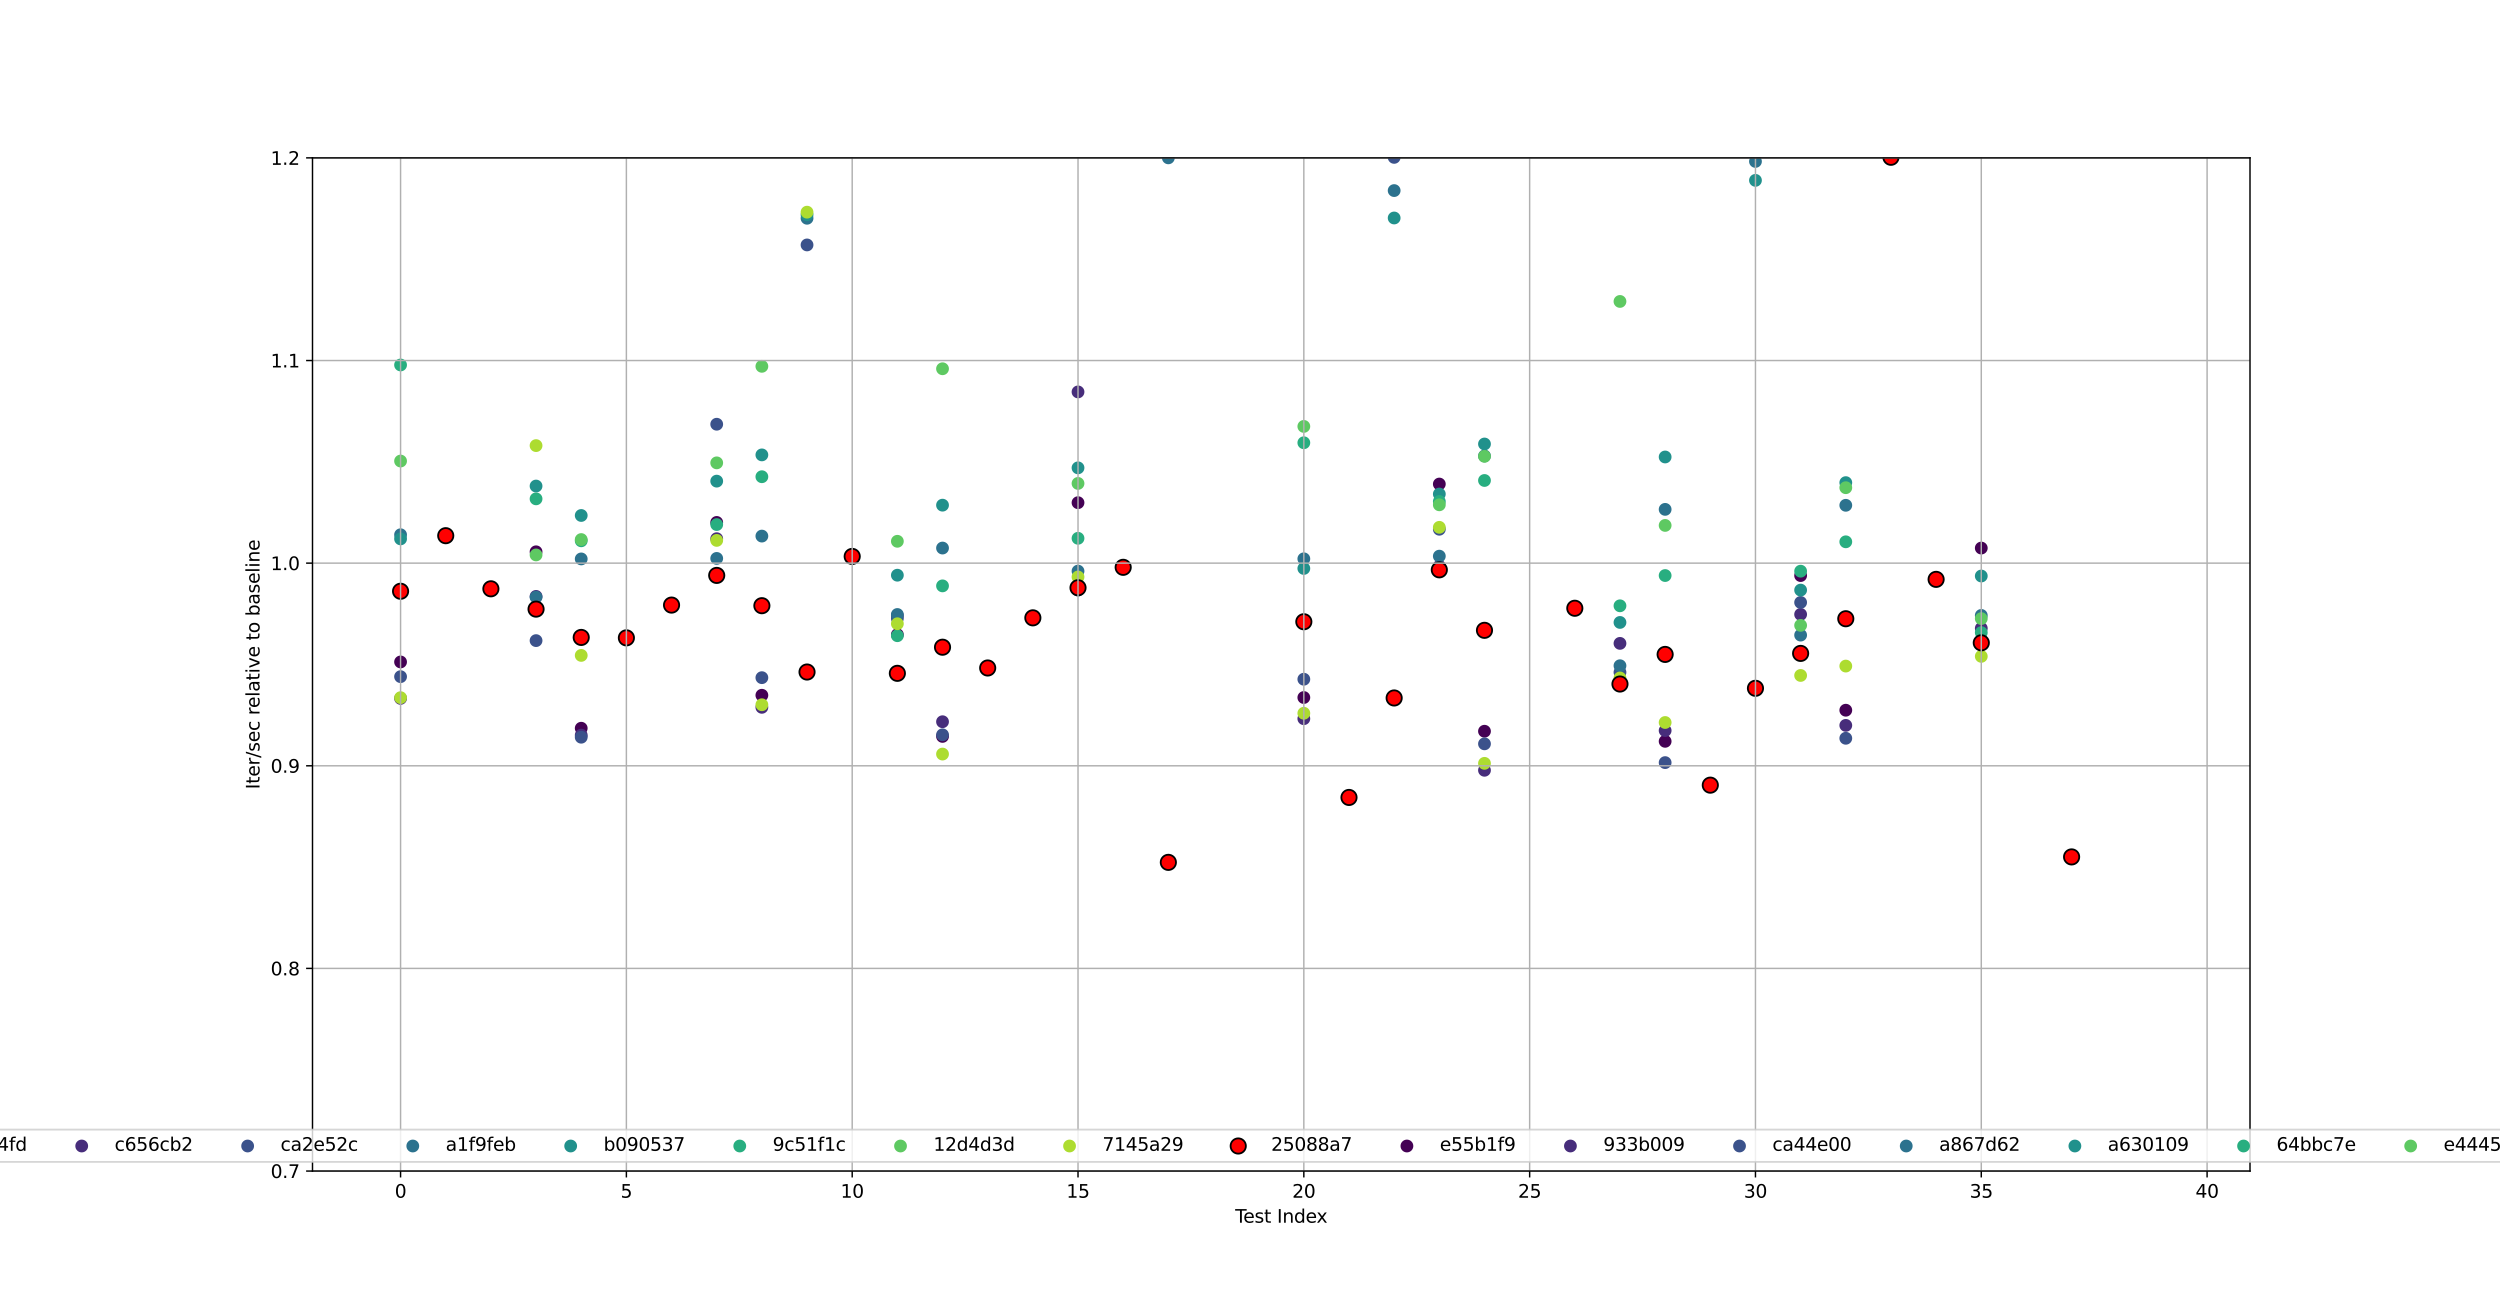 <?xml version="1.0" encoding="utf-8" standalone="no"?>
<!DOCTYPE svg PUBLIC "-//W3C//DTD SVG 1.1//EN"
  "http://www.w3.org/Graphics/SVG/1.1/DTD/svg11.dtd">
<svg xmlns:xlink="http://www.w3.org/1999/xlink" width="1368pt" height="720pt" viewBox="0 0 1368 720" xmlns="http://www.w3.org/2000/svg" version="1.1">
 <defs>
  <style type="text/css">*{stroke-linejoin: round; stroke-linecap: butt}</style>
 </defs>
 <g id="figure_1">
  <g id="patch_1">
   <path d="M 0 720 
L 1368 720 
L 1368 0 
L 0 0 
z
" style="fill: #ffffff"/>
  </g>
  <g id="axes_1">
   <g id="patch_2">
    <path d="M 171 640.8 
L 1231.2 640.8 
L 1231.2 86.4 
L 171 86.4 
z
" style="fill: #ffffff"/>
   </g>
   <g id="PathCollection_1">
    <defs>
     <path id="m757dddf657" d="M 0 3 
C 0.796 3 1.559 2.684 2.121 2.121 
C 2.684 1.559 3 0.796 3 0 
C 3 -0.796 2.684 -1.559 2.121 -2.121 
C 1.559 -2.684 0.796 -3 0 -3 
C -0.796 -3 -1.559 -2.684 -2.121 -2.121 
C -2.684 -1.559 -3 -0.796 -3 0 
C -3 0.796 -2.684 1.559 -2.121 2.121 
C -1.559 2.684 -0.796 3 0 3 
z
" style="stroke: #440154"/>
    </defs>
    <g clip-path="url(#pb83767aefa)">
     <use xlink:href="#m757dddf657" x="219.191" y="362.218" style="fill: #440154; stroke: #440154"/>
    </g>
   </g>
   <g id="PathCollection_2">
    <defs>
     <path id="ma6860073a2" d="M 0 3 
C 0.796 3 1.559 2.684 2.121 2.121 
C 2.684 1.559 3 0.796 3 0 
C 3 -0.796 2.684 -1.559 2.121 -2.121 
C 1.559 -2.684 0.796 -3 0 -3 
C -0.796 -3 -1.559 -2.684 -2.121 -2.121 
C -2.684 -1.559 -3 -0.796 -3 0 
C -3 0.796 -2.684 1.559 -2.121 2.121 
C -1.559 2.684 -0.796 3 0 3 
z
" style="stroke: #472d7b"/>
    </defs>
    <g clip-path="url(#pb83767aefa)">
     <use xlink:href="#ma6860073a2" x="219.191" y="382.159" style="fill: #472d7b; stroke: #472d7b"/>
    </g>
   </g>
   <g id="PathCollection_3">
    <defs>
     <path id="mc03d0fca8a" d="M 0 3 
C 0.796 3 1.559 2.684 2.121 2.121 
C 2.684 1.559 3 0.796 3 0 
C 3 -0.796 2.684 -1.559 2.121 -2.121 
C 1.559 -2.684 0.796 -3 0 -3 
C -0.796 -3 -1.559 -2.684 -2.121 -2.121 
C -2.684 -1.559 -3 -0.796 -3 0 
C -3 0.796 -2.684 1.559 -2.121 2.121 
C -1.559 2.684 -0.796 3 0 3 
z
" style="stroke: #3b528b"/>
    </defs>
    <g clip-path="url(#pb83767aefa)">
     <use xlink:href="#mc03d0fca8a" x="219.191" y="370.266" style="fill: #3b528b; stroke: #3b528b"/>
    </g>
   </g>
   <g id="PathCollection_4">
    <defs>
     <path id="mb15a6ae428" d="M 0 3 
C 0.796 3 1.559 2.684 2.121 2.121 
C 2.684 1.559 3 0.796 3 0 
C 3 -0.796 2.684 -1.559 2.121 -2.121 
C 1.559 -2.684 0.796 -3 0 -3 
C -0.796 -3 -1.559 -2.684 -2.121 -2.121 
C -2.684 -1.559 -3 -0.796 -3 0 
C -3 0.796 -2.684 1.559 -2.121 2.121 
C -1.559 2.684 -0.796 3 0 3 
z
" style="stroke: #2c728e"/>
    </defs>
    <g clip-path="url(#pb83767aefa)">
     <use xlink:href="#mb15a6ae428" x="219.191" y="292.614" style="fill: #2c728e; stroke: #2c728e"/>
    </g>
   </g>
   <g id="PathCollection_5">
    <defs>
     <path id="m206a088595" d="M 0 3 
C 0.796 3 1.559 2.684 2.121 2.121 
C 2.684 1.559 3 0.796 3 0 
C 3 -0.796 2.684 -1.559 2.121 -2.121 
C 1.559 -2.684 0.796 -3 0 -3 
C -0.796 -3 -1.559 -2.684 -2.121 -2.121 
C -2.684 -1.559 -3 -0.796 -3 0 
C -3 0.796 -2.684 1.559 -2.121 2.121 
C -1.559 2.684 -0.796 3 0 3 
z
" style="stroke: #21918c"/>
    </defs>
    <g clip-path="url(#pb83767aefa)">
     <use xlink:href="#m206a088595" x="219.191" y="294.875" style="fill: #21918c; stroke: #21918c"/>
    </g>
   </g>
   <g id="PathCollection_6">
    <defs>
     <path id="mdd75a1cf9a" d="M 0 3 
C 0.796 3 1.559 2.684 2.121 2.121 
C 2.684 1.559 3 0.796 3 0 
C 3 -0.796 2.684 -1.559 2.121 -2.121 
C 1.559 -2.684 0.796 -3 0 -3 
C -0.796 -3 -1.559 -2.684 -2.121 -2.121 
C -2.684 -1.559 -3 -0.796 -3 0 
C -3 0.796 -2.684 1.559 -2.121 2.121 
C -1.559 2.684 -0.796 3 0 3 
z
" style="stroke: #28ae80"/>
    </defs>
    <g clip-path="url(#pb83767aefa)">
     <use xlink:href="#mdd75a1cf9a" x="219.191" y="199.713" style="fill: #28ae80; stroke: #28ae80"/>
    </g>
   </g>
   <g id="PathCollection_7">
    <defs>
     <path id="md046a7d3e0" d="M 0 3 
C 0.796 3 1.559 2.684 2.121 2.121 
C 2.684 1.559 3 0.796 3 0 
C 3 -0.796 2.684 -1.559 2.121 -2.121 
C 1.559 -2.684 0.796 -3 0 -3 
C -0.796 -3 -1.559 -2.684 -2.121 -2.121 
C -2.684 -1.559 -3 -0.796 -3 0 
C -3 0.796 -2.684 1.559 -2.121 2.121 
C -1.559 2.684 -0.796 3 0 3 
z
" style="stroke: #5ec962"/>
    </defs>
    <g clip-path="url(#pb83767aefa)">
     <use xlink:href="#md046a7d3e0" x="219.191" y="252.282" style="fill: #5ec962; stroke: #5ec962"/>
    </g>
   </g>
   <g id="PathCollection_8">
    <defs>
     <path id="me231ae652f" d="M 0 3 
C 0.796 3 1.559 2.684 2.121 2.121 
C 2.684 1.559 3 0.796 3 0 
C 3 -0.796 2.684 -1.559 2.121 -2.121 
C 1.559 -2.684 0.796 -3 0 -3 
C -0.796 -3 -1.559 -2.684 -2.121 -2.121 
C -2.684 -1.559 -3 -0.796 -3 0 
C -3 0.796 -2.684 1.559 -2.121 2.121 
C -1.559 2.684 -0.796 3 0 3 
z
" style="stroke: #addc30"/>
    </defs>
    <g clip-path="url(#pb83767aefa)">
     <use xlink:href="#me231ae652f" x="219.191" y="381.759" style="fill: #addc30; stroke: #addc30"/>
    </g>
   </g>
   <g id="PathCollection_9">
    <defs>
     <path id="m50c544e5b7" d="M 0 4.183 
C 1.109 4.183 2.174 3.743 2.958 2.958 
C 3.743 2.174 4.183 1.109 4.183 0 
C 4.183 -1.109 3.743 -2.174 2.958 -2.958 
C 2.174 -3.743 1.109 -4.183 0 -4.183 
C -1.109 -4.183 -2.174 -3.743 -2.958 -2.958 
C -3.743 -2.174 -4.183 -1.109 -4.183 0 
C -4.183 1.109 -3.743 2.174 -2.958 2.958 
C -2.174 3.743 -1.109 4.183 0 4.183 
z
" style="stroke: #000000"/>
    </defs>
    <g clip-path="url(#pb83767aefa)">
     <use xlink:href="#m50c544e5b7" x="219.191" y="323.537" style="fill: #ff0000; stroke: #000000"/>
    </g>
   </g>
   <g id="PathCollection_10">
    <g clip-path="url(#pb83767aefa)"/>
   </g>
   <g id="PathCollection_11">
    <g clip-path="url(#pb83767aefa)"/>
   </g>
   <g id="PathCollection_12">
    <g clip-path="url(#pb83767aefa)"/>
   </g>
   <g id="PathCollection_13">
    <g clip-path="url(#pb83767aefa)">
     <use xlink:href="#mb15a6ae428" x="243.904" y="11.615" style="fill: #2c728e; stroke: #2c728e"/>
    </g>
   </g>
   <g id="PathCollection_14">
    <g clip-path="url(#pb83767aefa)">
     <use xlink:href="#m206a088595" x="243.904" y="12.003" style="fill: #21918c; stroke: #21918c"/>
    </g>
   </g>
   <g id="PathCollection_15">
    <g clip-path="url(#pb83767aefa)"/>
   </g>
   <g id="PathCollection_16">
    <g clip-path="url(#pb83767aefa)"/>
   </g>
   <g id="PathCollection_17">
    <g clip-path="url(#pb83767aefa)">
     <use xlink:href="#me231ae652f" x="243.904" y="12.932" style="fill: #addc30; stroke: #addc30"/>
    </g>
   </g>
   <g id="PathCollection_18">
    <g clip-path="url(#pb83767aefa)">
     <use xlink:href="#m50c544e5b7" x="243.904" y="293.131" style="fill: #ff0000; stroke: #000000"/>
    </g>
   </g>
   <g id="PathCollection_19">
    <g clip-path="url(#pb83767aefa)"/>
   </g>
   <g id="PathCollection_20">
    <g clip-path="url(#pb83767aefa)"/>
   </g>
   <g id="PathCollection_21">
    <g clip-path="url(#pb83767aefa)">
     <use xlink:href="#mc03d0fca8a" x="268.617" y="68.032" style="fill: #3b528b; stroke: #3b528b"/>
    </g>
   </g>
   <g id="PathCollection_22">
    <g clip-path="url(#pb83767aefa)">
     <use xlink:href="#mb15a6ae428" x="268.617" y="35.08" style="fill: #2c728e; stroke: #2c728e"/>
    </g>
   </g>
   <g id="PathCollection_23">
    <g clip-path="url(#pb83767aefa)">
     <use xlink:href="#m206a088595" x="268.617" y="52.763" style="fill: #21918c; stroke: #21918c"/>
    </g>
   </g>
   <g id="PathCollection_24">
    <g clip-path="url(#pb83767aefa)">
     <use xlink:href="#mdd75a1cf9a" x="268.617" y="20.299" style="fill: #28ae80; stroke: #28ae80"/>
    </g>
   </g>
   <g id="PathCollection_25">
    <g clip-path="url(#pb83767aefa)"/>
   </g>
   <g id="PathCollection_26">
    <g clip-path="url(#pb83767aefa)">
     <use xlink:href="#me231ae652f" x="268.617" y="31.772" style="fill: #addc30; stroke: #addc30"/>
    </g>
   </g>
   <g id="PathCollection_27">
    <g clip-path="url(#pb83767aefa)">
     <use xlink:href="#m50c544e5b7" x="268.617" y="322.195" style="fill: #ff0000; stroke: #000000"/>
    </g>
   </g>
   <g id="PathCollection_28">
    <g clip-path="url(#pb83767aefa)">
     <use xlink:href="#m757dddf657" x="293.331" y="301.949" style="fill: #440154; stroke: #440154"/>
    </g>
   </g>
   <g id="PathCollection_29">
    <g clip-path="url(#pb83767aefa)">
     <use xlink:href="#ma6860073a2" x="293.331" y="326.35" style="fill: #472d7b; stroke: #472d7b"/>
    </g>
   </g>
   <g id="PathCollection_30">
    <g clip-path="url(#pb83767aefa)">
     <use xlink:href="#mc03d0fca8a" x="293.331" y="350.545" style="fill: #3b528b; stroke: #3b528b"/>
    </g>
   </g>
   <g id="PathCollection_31">
    <g clip-path="url(#pb83767aefa)">
     <use xlink:href="#mb15a6ae428" x="293.331" y="326.782" style="fill: #2c728e; stroke: #2c728e"/>
    </g>
   </g>
   <g id="PathCollection_32">
    <g clip-path="url(#pb83767aefa)">
     <use xlink:href="#m206a088595" x="293.331" y="265.963" style="fill: #21918c; stroke: #21918c"/>
    </g>
   </g>
   <g id="PathCollection_33">
    <g clip-path="url(#pb83767aefa)">
     <use xlink:href="#mdd75a1cf9a" x="293.331" y="272.971" style="fill: #28ae80; stroke: #28ae80"/>
    </g>
   </g>
   <g id="PathCollection_34">
    <g clip-path="url(#pb83767aefa)">
     <use xlink:href="#md046a7d3e0" x="293.331" y="303.658" style="fill: #5ec962; stroke: #5ec962"/>
    </g>
   </g>
   <g id="PathCollection_35">
    <g clip-path="url(#pb83767aefa)">
     <use xlink:href="#me231ae652f" x="293.331" y="243.835" style="fill: #addc30; stroke: #addc30"/>
    </g>
   </g>
   <g id="PathCollection_36">
    <g clip-path="url(#pb83767aefa)">
     <use xlink:href="#m50c544e5b7" x="293.331" y="333.31" style="fill: #ff0000; stroke: #000000"/>
    </g>
   </g>
   <g id="PathCollection_37">
    <g clip-path="url(#pb83767aefa)">
     <use xlink:href="#m757dddf657" x="318.044" y="398.491" style="fill: #440154; stroke: #440154"/>
    </g>
   </g>
   <g id="PathCollection_38">
    <g clip-path="url(#pb83767aefa)">
     <use xlink:href="#ma6860073a2" x="318.044" y="402.271" style="fill: #472d7b; stroke: #472d7b"/>
    </g>
   </g>
   <g id="PathCollection_39">
    <g clip-path="url(#pb83767aefa)">
     <use xlink:href="#mc03d0fca8a" x="318.044" y="403.404" style="fill: #3b528b; stroke: #3b528b"/>
    </g>
   </g>
   <g id="PathCollection_40">
    <g clip-path="url(#pb83767aefa)">
     <use xlink:href="#mb15a6ae428" x="318.044" y="305.844" style="fill: #2c728e; stroke: #2c728e"/>
    </g>
   </g>
   <g id="PathCollection_41">
    <g clip-path="url(#pb83767aefa)">
     <use xlink:href="#m206a088595" x="318.044" y="282.067" style="fill: #21918c; stroke: #21918c"/>
    </g>
   </g>
   <g id="PathCollection_42">
    <g clip-path="url(#pb83767aefa)">
     <use xlink:href="#mdd75a1cf9a" x="318.044" y="295.929" style="fill: #28ae80; stroke: #28ae80"/>
    </g>
   </g>
   <g id="PathCollection_43">
    <g clip-path="url(#pb83767aefa)">
     <use xlink:href="#md046a7d3e0" x="318.044" y="295.242" style="fill: #5ec962; stroke: #5ec962"/>
    </g>
   </g>
   <g id="PathCollection_44">
    <g clip-path="url(#pb83767aefa)">
     <use xlink:href="#me231ae652f" x="318.044" y="358.639" style="fill: #addc30; stroke: #addc30"/>
    </g>
   </g>
   <g id="PathCollection_45">
    <g clip-path="url(#pb83767aefa)">
     <use xlink:href="#m50c544e5b7" x="318.044" y="348.801" style="fill: #ff0000; stroke: #000000"/>
    </g>
   </g>
   <g id="PathCollection_46">
    <g clip-path="url(#pb83767aefa)"/>
   </g>
   <g id="PathCollection_47">
    <g clip-path="url(#pb83767aefa)"/>
   </g>
   <g id="PathCollection_48">
    <g clip-path="url(#pb83767aefa)"/>
   </g>
   <g id="PathCollection_49">
    <g clip-path="url(#pb83767aefa)"/>
   </g>
   <g id="PathCollection_50">
    <g clip-path="url(#pb83767aefa)"/>
   </g>
   <g id="PathCollection_51">
    <g clip-path="url(#pb83767aefa)"/>
   </g>
   <g id="PathCollection_52">
    <g clip-path="url(#pb83767aefa)"/>
   </g>
   <g id="PathCollection_53">
    <g clip-path="url(#pb83767aefa)"/>
   </g>
   <g id="PathCollection_54">
    <g clip-path="url(#pb83767aefa)">
     <use xlink:href="#m50c544e5b7" x="342.757" y="349.035" style="fill: #ff0000; stroke: #000000"/>
    </g>
   </g>
   <g id="PathCollection_55">
    <g clip-path="url(#pb83767aefa)"/>
   </g>
   <g id="PathCollection_56">
    <g clip-path="url(#pb83767aefa)"/>
   </g>
   <g id="PathCollection_57">
    <g clip-path="url(#pb83767aefa)">
     <use xlink:href="#mc03d0fca8a" x="367.471" y="9.572" style="fill: #3b528b; stroke: #3b528b"/>
    </g>
   </g>
   <g id="PathCollection_58">
    <g clip-path="url(#pb83767aefa)">
     <use xlink:href="#mb15a6ae428" x="367.471" y="25.602" style="fill: #2c728e; stroke: #2c728e"/>
    </g>
   </g>
   <g id="PathCollection_59">
    <g clip-path="url(#pb83767aefa)">
     <use xlink:href="#m206a088595" x="367.471" y="10.428" style="fill: #21918c; stroke: #21918c"/>
    </g>
   </g>
   <g id="PathCollection_60">
    <g clip-path="url(#pb83767aefa)"/>
   </g>
   <g id="PathCollection_61">
    <g clip-path="url(#pb83767aefa)"/>
   </g>
   <g id="PathCollection_62">
    <g clip-path="url(#pb83767aefa)"/>
   </g>
   <g id="PathCollection_63">
    <g clip-path="url(#pb83767aefa)">
     <use xlink:href="#m50c544e5b7" x="367.471" y="331.102" style="fill: #ff0000; stroke: #000000"/>
    </g>
   </g>
   <g id="PathCollection_64">
    <g clip-path="url(#pb83767aefa)">
     <use xlink:href="#m757dddf657" x="392.184" y="285.871" style="fill: #440154; stroke: #440154"/>
    </g>
   </g>
   <g id="PathCollection_65">
    <g clip-path="url(#pb83767aefa)">
     <use xlink:href="#ma6860073a2" x="392.184" y="294.775" style="fill: #472d7b; stroke: #472d7b"/>
    </g>
   </g>
   <g id="PathCollection_66">
    <g clip-path="url(#pb83767aefa)">
     <use xlink:href="#mc03d0fca8a" x="392.184" y="232.14" style="fill: #3b528b; stroke: #3b528b"/>
    </g>
   </g>
   <g id="PathCollection_67">
    <g clip-path="url(#pb83767aefa)">
     <use xlink:href="#mb15a6ae428" x="392.184" y="305.564" style="fill: #2c728e; stroke: #2c728e"/>
    </g>
   </g>
   <g id="PathCollection_68">
    <g clip-path="url(#pb83767aefa)">
     <use xlink:href="#m206a088595" x="392.184" y="263.278" style="fill: #21918c; stroke: #21918c"/>
    </g>
   </g>
   <g id="PathCollection_69">
    <g clip-path="url(#pb83767aefa)">
     <use xlink:href="#mdd75a1cf9a" x="392.184" y="287.041" style="fill: #28ae80; stroke: #28ae80"/>
    </g>
   </g>
   <g id="PathCollection_70">
    <g clip-path="url(#pb83767aefa)">
     <use xlink:href="#md046a7d3e0" x="392.184" y="253.278" style="fill: #5ec962; stroke: #5ec962"/>
    </g>
   </g>
   <g id="PathCollection_71">
    <g clip-path="url(#pb83767aefa)">
     <use xlink:href="#me231ae652f" x="392.184" y="295.705" style="fill: #addc30; stroke: #addc30"/>
    </g>
   </g>
   <g id="PathCollection_72">
    <g clip-path="url(#pb83767aefa)">
     <use xlink:href="#m50c544e5b7" x="392.184" y="314.865" style="fill: #ff0000; stroke: #000000"/>
    </g>
   </g>
   <g id="PathCollection_73">
    <g clip-path="url(#pb83767aefa)">
     <use xlink:href="#m757dddf657" x="416.897" y="380.445" style="fill: #440154; stroke: #440154"/>
    </g>
   </g>
   <g id="PathCollection_74">
    <g clip-path="url(#pb83767aefa)">
     <use xlink:href="#ma6860073a2" x="416.897" y="387.049" style="fill: #472d7b; stroke: #472d7b"/>
    </g>
   </g>
   <g id="PathCollection_75">
    <g clip-path="url(#pb83767aefa)">
     <use xlink:href="#mc03d0fca8a" x="416.897" y="370.82" style="fill: #3b528b; stroke: #3b528b"/>
    </g>
   </g>
   <g id="PathCollection_76">
    <g clip-path="url(#pb83767aefa)">
     <use xlink:href="#mb15a6ae428" x="416.897" y="293.348" style="fill: #2c728e; stroke: #2c728e"/>
    </g>
   </g>
   <g id="PathCollection_77">
    <g clip-path="url(#pb83767aefa)">
     <use xlink:href="#m206a088595" x="416.897" y="248.918" style="fill: #21918c; stroke: #21918c"/>
    </g>
   </g>
   <g id="PathCollection_78">
    <g clip-path="url(#pb83767aefa)">
     <use xlink:href="#mdd75a1cf9a" x="416.897" y="260.864" style="fill: #28ae80; stroke: #28ae80"/>
    </g>
   </g>
   <g id="PathCollection_79">
    <g clip-path="url(#pb83767aefa)">
     <use xlink:href="#md046a7d3e0" x="416.897" y="200.452" style="fill: #5ec962; stroke: #5ec962"/>
    </g>
   </g>
   <g id="PathCollection_80">
    <g clip-path="url(#pb83767aefa)">
     <use xlink:href="#me231ae652f" x="416.897" y="385.638" style="fill: #addc30; stroke: #addc30"/>
    </g>
   </g>
   <g id="PathCollection_81">
    <g clip-path="url(#pb83767aefa)">
     <use xlink:href="#m50c544e5b7" x="416.897" y="331.438" style="fill: #ff0000; stroke: #000000"/>
    </g>
   </g>
   <g id="PathCollection_82">
    <g clip-path="url(#pb83767aefa)">
     <use xlink:href="#m757dddf657" x="441.61" y="71.76" style="fill: #440154; stroke: #440154"/>
    </g>
   </g>
   <g id="PathCollection_83">
    <g clip-path="url(#pb83767aefa)"/>
   </g>
   <g id="PathCollection_84">
    <g clip-path="url(#pb83767aefa)">
     <use xlink:href="#mc03d0fca8a" x="441.61" y="134.029" style="fill: #3b528b; stroke: #3b528b"/>
    </g>
   </g>
   <g id="PathCollection_85">
    <g clip-path="url(#pb83767aefa)">
     <use xlink:href="#mb15a6ae428" x="441.61" y="119.435" style="fill: #2c728e; stroke: #2c728e"/>
    </g>
   </g>
   <g id="PathCollection_86">
    <g clip-path="url(#pb83767aefa)">
     <use xlink:href="#m206a088595" x="441.61" y="117.52" style="fill: #21918c; stroke: #21918c"/>
    </g>
   </g>
   <g id="PathCollection_87">
    <g clip-path="url(#pb83767aefa)">
     <use xlink:href="#mdd75a1cf9a" x="441.61" y="69.214" style="fill: #28ae80; stroke: #28ae80"/>
    </g>
   </g>
   <g id="PathCollection_88">
    <g clip-path="url(#pb83767aefa)">
     <use xlink:href="#md046a7d3e0" x="441.61" y="79.502" style="fill: #5ec962; stroke: #5ec962"/>
    </g>
   </g>
   <g id="PathCollection_89">
    <g clip-path="url(#pb83767aefa)">
     <use xlink:href="#me231ae652f" x="441.61" y="116.099" style="fill: #addc30; stroke: #addc30"/>
    </g>
   </g>
   <g id="PathCollection_90">
    <g clip-path="url(#pb83767aefa)">
     <use xlink:href="#m50c544e5b7" x="441.61" y="367.731" style="fill: #ff0000; stroke: #000000"/>
    </g>
   </g>
   <g id="PathCollection_91">
    <g clip-path="url(#pb83767aefa)"/>
   </g>
   <g id="PathCollection_92">
    <g clip-path="url(#pb83767aefa)"/>
   </g>
   <g id="PathCollection_93">
    <g clip-path="url(#pb83767aefa)">
     <use xlink:href="#mc03d0fca8a" x="466.324" y="20.442" style="fill: #3b528b; stroke: #3b528b"/>
    </g>
   </g>
   <g id="PathCollection_94">
    <g clip-path="url(#pb83767aefa)">
     <use xlink:href="#mb15a6ae428" x="466.324" y="17.874" style="fill: #2c728e; stroke: #2c728e"/>
    </g>
   </g>
   <g id="PathCollection_95">
    <g clip-path="url(#pb83767aefa)">
     <use xlink:href="#m206a088595" x="466.324" y="20.296" style="fill: #21918c; stroke: #21918c"/>
    </g>
   </g>
   <g id="PathCollection_96">
    <g clip-path="url(#pb83767aefa)">
     <use xlink:href="#mdd75a1cf9a" x="466.324" y="27.619" style="fill: #28ae80; stroke: #28ae80"/>
    </g>
   </g>
   <g id="PathCollection_97">
    <g clip-path="url(#pb83767aefa)"/>
   </g>
   <g id="PathCollection_98">
    <g clip-path="url(#pb83767aefa)"/>
   </g>
   <g id="PathCollection_99">
    <g clip-path="url(#pb83767aefa)">
     <use xlink:href="#m50c544e5b7" x="466.324" y="304.473" style="fill: #ff0000; stroke: #000000"/>
    </g>
   </g>
   <g id="PathCollection_100">
    <g clip-path="url(#pb83767aefa)">
     <use xlink:href="#m757dddf657" x="491.037" y="347.257" style="fill: #440154; stroke: #440154"/>
    </g>
   </g>
   <g id="PathCollection_101">
    <g clip-path="url(#pb83767aefa)">
     <use xlink:href="#ma6860073a2" x="491.037" y="336.89" style="fill: #472d7b; stroke: #472d7b"/>
    </g>
   </g>
   <g id="PathCollection_102">
    <g clip-path="url(#pb83767aefa)">
     <use xlink:href="#mc03d0fca8a" x="491.037" y="338.427" style="fill: #3b528b; stroke: #3b528b"/>
    </g>
   </g>
   <g id="PathCollection_103">
    <g clip-path="url(#pb83767aefa)">
     <use xlink:href="#mb15a6ae428" x="491.037" y="336.249" style="fill: #2c728e; stroke: #2c728e"/>
    </g>
   </g>
   <g id="PathCollection_104">
    <g clip-path="url(#pb83767aefa)">
     <use xlink:href="#m206a088595" x="491.037" y="314.751" style="fill: #21918c; stroke: #21918c"/>
    </g>
   </g>
   <g id="PathCollection_105">
    <g clip-path="url(#pb83767aefa)">
     <use xlink:href="#mdd75a1cf9a" x="491.037" y="347.862" style="fill: #28ae80; stroke: #28ae80"/>
    </g>
   </g>
   <g id="PathCollection_106">
    <g clip-path="url(#pb83767aefa)">
     <use xlink:href="#md046a7d3e0" x="491.037" y="296.193" style="fill: #5ec962; stroke: #5ec962"/>
    </g>
   </g>
   <g id="PathCollection_107">
    <g clip-path="url(#pb83767aefa)">
     <use xlink:href="#me231ae652f" x="491.037" y="341.317" style="fill: #addc30; stroke: #addc30"/>
    </g>
   </g>
   <g id="PathCollection_108">
    <g clip-path="url(#pb83767aefa)">
     <use xlink:href="#m50c544e5b7" x="491.037" y="368.447" style="fill: #ff0000; stroke: #000000"/>
    </g>
   </g>
   <g id="PathCollection_109">
    <g clip-path="url(#pb83767aefa)">
     <use xlink:href="#m757dddf657" x="515.75" y="402.961" style="fill: #440154; stroke: #440154"/>
    </g>
   </g>
   <g id="PathCollection_110">
    <g clip-path="url(#pb83767aefa)">
     <use xlink:href="#ma6860073a2" x="515.75" y="394.932" style="fill: #472d7b; stroke: #472d7b"/>
    </g>
   </g>
   <g id="PathCollection_111">
    <g clip-path="url(#pb83767aefa)">
     <use xlink:href="#mc03d0fca8a" x="515.75" y="402.094" style="fill: #3b528b; stroke: #3b528b"/>
    </g>
   </g>
   <g id="PathCollection_112">
    <g clip-path="url(#pb83767aefa)">
     <use xlink:href="#mb15a6ae428" x="515.75" y="299.892" style="fill: #2c728e; stroke: #2c728e"/>
    </g>
   </g>
   <g id="PathCollection_113">
    <g clip-path="url(#pb83767aefa)">
     <use xlink:href="#m206a088595" x="515.75" y="276.427" style="fill: #21918c; stroke: #21918c"/>
    </g>
   </g>
   <g id="PathCollection_114">
    <g clip-path="url(#pb83767aefa)">
     <use xlink:href="#mdd75a1cf9a" x="515.75" y="320.592" style="fill: #28ae80; stroke: #28ae80"/>
    </g>
   </g>
   <g id="PathCollection_115">
    <g clip-path="url(#pb83767aefa)">
     <use xlink:href="#md046a7d3e0" x="515.75" y="201.783" style="fill: #5ec962; stroke: #5ec962"/>
    </g>
   </g>
   <g id="PathCollection_116">
    <g clip-path="url(#pb83767aefa)">
     <use xlink:href="#me231ae652f" x="515.75" y="412.631" style="fill: #addc30; stroke: #addc30"/>
    </g>
   </g>
   <g id="PathCollection_117">
    <g clip-path="url(#pb83767aefa)">
     <use xlink:href="#m50c544e5b7" x="515.75" y="354.154" style="fill: #ff0000; stroke: #000000"/>
    </g>
   </g>
   <g id="PathCollection_118">
    <g clip-path="url(#pb83767aefa)"/>
   </g>
   <g id="PathCollection_119">
    <g clip-path="url(#pb83767aefa)"/>
   </g>
   <g id="PathCollection_120">
    <g clip-path="url(#pb83767aefa)"/>
   </g>
   <g id="PathCollection_121">
    <g clip-path="url(#pb83767aefa)"/>
   </g>
   <g id="PathCollection_122">
    <g clip-path="url(#pb83767aefa)"/>
   </g>
   <g id="PathCollection_123">
    <g clip-path="url(#pb83767aefa)"/>
   </g>
   <g id="PathCollection_124">
    <g clip-path="url(#pb83767aefa)"/>
   </g>
   <g id="PathCollection_125">
    <g clip-path="url(#pb83767aefa)"/>
   </g>
   <g id="PathCollection_126">
    <g clip-path="url(#pb83767aefa)">
     <use xlink:href="#m50c544e5b7" x="540.464" y="365.524" style="fill: #ff0000; stroke: #000000"/>
    </g>
   </g>
   <g id="PathCollection_127">
    <g clip-path="url(#pb83767aefa)"/>
   </g>
   <g id="PathCollection_128">
    <g clip-path="url(#pb83767aefa)"/>
   </g>
   <g id="PathCollection_129">
    <g clip-path="url(#pb83767aefa)">
     <use xlink:href="#mc03d0fca8a" x="565.177" y="15.74" style="fill: #3b528b; stroke: #3b528b"/>
    </g>
   </g>
   <g id="PathCollection_130">
    <g clip-path="url(#pb83767aefa)">
     <use xlink:href="#mb15a6ae428" x="565.177" y="35.565" style="fill: #2c728e; stroke: #2c728e"/>
    </g>
   </g>
   <g id="PathCollection_131">
    <g clip-path="url(#pb83767aefa)">
     <use xlink:href="#m206a088595" x="565.177" y="42.927" style="fill: #21918c; stroke: #21918c"/>
    </g>
   </g>
   <g id="PathCollection_132">
    <g clip-path="url(#pb83767aefa)">
     <use xlink:href="#mdd75a1cf9a" x="565.177" y="16.646" style="fill: #28ae80; stroke: #28ae80"/>
    </g>
   </g>
   <g id="PathCollection_133">
    <g clip-path="url(#pb83767aefa)"/>
   </g>
   <g id="PathCollection_134">
    <g clip-path="url(#pb83767aefa)"/>
   </g>
   <g id="PathCollection_135">
    <g clip-path="url(#pb83767aefa)">
     <use xlink:href="#m50c544e5b7" x="565.177" y="338.085" style="fill: #ff0000; stroke: #000000"/>
    </g>
   </g>
   <g id="PathCollection_136">
    <g clip-path="url(#pb83767aefa)">
     <use xlink:href="#m757dddf657" x="589.89" y="275.067" style="fill: #440154; stroke: #440154"/>
    </g>
   </g>
   <g id="PathCollection_137">
    <g clip-path="url(#pb83767aefa)">
     <use xlink:href="#ma6860073a2" x="589.89" y="214.456" style="fill: #472d7b; stroke: #472d7b"/>
    </g>
   </g>
   <g id="PathCollection_138">
    <g clip-path="url(#pb83767aefa)">
     <use xlink:href="#mc03d0fca8a" x="589.89" y="322.863" style="fill: #3b528b; stroke: #3b528b"/>
    </g>
   </g>
   <g id="PathCollection_139">
    <g clip-path="url(#pb83767aefa)">
     <use xlink:href="#mb15a6ae428" x="589.89" y="312.511" style="fill: #2c728e; stroke: #2c728e"/>
    </g>
   </g>
   <g id="PathCollection_140">
    <g clip-path="url(#pb83767aefa)">
     <use xlink:href="#m206a088595" x="589.89" y="256.005" style="fill: #21918c; stroke: #21918c"/>
    </g>
   </g>
   <g id="PathCollection_141">
    <g clip-path="url(#pb83767aefa)">
     <use xlink:href="#mdd75a1cf9a" x="589.89" y="294.561" style="fill: #28ae80; stroke: #28ae80"/>
    </g>
   </g>
   <g id="PathCollection_142">
    <g clip-path="url(#pb83767aefa)">
     <use xlink:href="#md046a7d3e0" x="589.89" y="264.534" style="fill: #5ec962; stroke: #5ec962"/>
    </g>
   </g>
   <g id="PathCollection_143">
    <g clip-path="url(#pb83767aefa)">
     <use xlink:href="#me231ae652f" x="589.89" y="315.728" style="fill: #addc30; stroke: #addc30"/>
    </g>
   </g>
   <g id="PathCollection_144">
    <g clip-path="url(#pb83767aefa)">
     <use xlink:href="#m50c544e5b7" x="589.89" y="321.614" style="fill: #ff0000; stroke: #000000"/>
    </g>
   </g>
   <g id="PathCollection_145">
    <g clip-path="url(#pb83767aefa)"/>
   </g>
   <g id="PathCollection_146">
    <g clip-path="url(#pb83767aefa)"/>
   </g>
   <g id="PathCollection_147">
    <g clip-path="url(#pb83767aefa)"/>
   </g>
   <g id="PathCollection_148">
    <g clip-path="url(#pb83767aefa)"/>
   </g>
   <g id="PathCollection_149">
    <g clip-path="url(#pb83767aefa)"/>
   </g>
   <g id="PathCollection_150">
    <g clip-path="url(#pb83767aefa)"/>
   </g>
   <g id="PathCollection_151">
    <g clip-path="url(#pb83767aefa)"/>
   </g>
   <g id="PathCollection_152">
    <g clip-path="url(#pb83767aefa)"/>
   </g>
   <g id="PathCollection_153">
    <g clip-path="url(#pb83767aefa)">
     <use xlink:href="#m50c544e5b7" x="614.603" y="310.435" style="fill: #ff0000; stroke: #000000"/>
    </g>
   </g>
   <g id="PathCollection_154">
    <g clip-path="url(#pb83767aefa)"/>
   </g>
   <g id="PathCollection_155">
    <g clip-path="url(#pb83767aefa)">
     <use xlink:href="#ma6860073a2" x="639.317" y="55.236" style="fill: #472d7b; stroke: #472d7b"/>
    </g>
   </g>
   <g id="PathCollection_156">
    <g clip-path="url(#pb83767aefa)">
     <use xlink:href="#mc03d0fca8a" x="639.317" y="47.679" style="fill: #3b528b; stroke: #3b528b"/>
    </g>
   </g>
   <g id="PathCollection_157">
    <g clip-path="url(#pb83767aefa)">
     <use xlink:href="#mb15a6ae428" x="639.317" y="86.376" style="fill: #2c728e; stroke: #2c728e"/>
    </g>
   </g>
   <g id="PathCollection_158">
    <g clip-path="url(#pb83767aefa)">
     <use xlink:href="#m206a088595" x="639.317" y="45.057" style="fill: #21918c; stroke: #21918c"/>
    </g>
   </g>
   <g id="PathCollection_159">
    <g clip-path="url(#pb83767aefa)">
     <use xlink:href="#mdd75a1cf9a" x="639.317" y="46.142" style="fill: #28ae80; stroke: #28ae80"/>
    </g>
   </g>
   <g id="PathCollection_160">
    <g clip-path="url(#pb83767aefa)"/>
   </g>
   <g id="PathCollection_161">
    <g clip-path="url(#pb83767aefa)">
     <use xlink:href="#me231ae652f" x="639.317" y="47.006" style="fill: #addc30; stroke: #addc30"/>
    </g>
   </g>
   <g id="PathCollection_162">
    <g clip-path="url(#pb83767aefa)">
     <use xlink:href="#m50c544e5b7" x="639.317" y="471.886" style="fill: #ff0000; stroke: #000000"/>
    </g>
   </g>
   <g id="PathCollection_163">
    <g clip-path="url(#pb83767aefa)"/>
   </g>
   <g id="PathCollection_164">
    <g clip-path="url(#pb83767aefa)"/>
   </g>
   <g id="PathCollection_165">
    <g clip-path="url(#pb83767aefa)"/>
   </g>
   <g id="PathCollection_166">
    <g clip-path="url(#pb83767aefa)"/>
   </g>
   <g id="PathCollection_167">
    <g clip-path="url(#pb83767aefa)"/>
   </g>
   <g id="PathCollection_168">
    <g clip-path="url(#pb83767aefa)"/>
   </g>
   <g id="PathCollection_169">
    <g clip-path="url(#pb83767aefa)"/>
   </g>
   <g id="PathCollection_170">
    <g clip-path="url(#pb83767aefa)"/>
   </g>
   <g id="PathCollection_171">
    <g clip-path="url(#pb83767aefa)">
     <use xlink:href="#m50c544e5b7" x="664.03" y="63.091" style="fill: #ff0000; stroke: #000000"/>
    </g>
   </g>
   <g id="PathCollection_172">
    <g clip-path="url(#pb83767aefa)"/>
   </g>
   <g id="PathCollection_173">
    <g clip-path="url(#pb83767aefa)"/>
   </g>
   <g id="PathCollection_174">
    <g clip-path="url(#pb83767aefa)"/>
   </g>
   <g id="PathCollection_175">
    <g clip-path="url(#pb83767aefa)"/>
   </g>
   <g id="PathCollection_176">
    <g clip-path="url(#pb83767aefa)"/>
   </g>
   <g id="PathCollection_177">
    <g clip-path="url(#pb83767aefa)"/>
   </g>
   <g id="PathCollection_178">
    <g clip-path="url(#pb83767aefa)"/>
   </g>
   <g id="PathCollection_179">
    <g clip-path="url(#pb83767aefa)"/>
   </g>
   <g id="PathCollection_180">
    <g clip-path="url(#pb83767aefa)"/>
   </g>
   <g id="PathCollection_181">
    <g clip-path="url(#pb83767aefa)">
     <use xlink:href="#m757dddf657" x="713.457" y="381.686" style="fill: #440154; stroke: #440154"/>
    </g>
   </g>
   <g id="PathCollection_182">
    <g clip-path="url(#pb83767aefa)">
     <use xlink:href="#ma6860073a2" x="713.457" y="393.272" style="fill: #472d7b; stroke: #472d7b"/>
    </g>
   </g>
   <g id="PathCollection_183">
    <g clip-path="url(#pb83767aefa)">
     <use xlink:href="#mc03d0fca8a" x="713.457" y="371.674" style="fill: #3b528b; stroke: #3b528b"/>
    </g>
   </g>
   <g id="PathCollection_184">
    <g clip-path="url(#pb83767aefa)">
     <use xlink:href="#mb15a6ae428" x="713.457" y="305.786" style="fill: #2c728e; stroke: #2c728e"/>
    </g>
   </g>
   <g id="PathCollection_185">
    <g clip-path="url(#pb83767aefa)">
     <use xlink:href="#m206a088595" x="713.457" y="311.058" style="fill: #21918c; stroke: #21918c"/>
    </g>
   </g>
   <g id="PathCollection_186">
    <g clip-path="url(#pb83767aefa)">
     <use xlink:href="#mdd75a1cf9a" x="713.457" y="242.279" style="fill: #28ae80; stroke: #28ae80"/>
    </g>
   </g>
   <g id="PathCollection_187">
    <g clip-path="url(#pb83767aefa)">
     <use xlink:href="#md046a7d3e0" x="713.457" y="233.333" style="fill: #5ec962; stroke: #5ec962"/>
    </g>
   </g>
   <g id="PathCollection_188">
    <g clip-path="url(#pb83767aefa)">
     <use xlink:href="#me231ae652f" x="713.457" y="390.298" style="fill: #addc30; stroke: #addc30"/>
    </g>
   </g>
   <g id="PathCollection_189">
    <g clip-path="url(#pb83767aefa)">
     <use xlink:href="#m50c544e5b7" x="713.457" y="340.224" style="fill: #ff0000; stroke: #000000"/>
    </g>
   </g>
   <g id="PathCollection_190">
    <g clip-path="url(#pb83767aefa)"/>
   </g>
   <g id="PathCollection_191">
    <g clip-path="url(#pb83767aefa)"/>
   </g>
   <g id="PathCollection_192">
    <g clip-path="url(#pb83767aefa)"/>
   </g>
   <g id="PathCollection_193">
    <g clip-path="url(#pb83767aefa)"/>
   </g>
   <g id="PathCollection_194">
    <g clip-path="url(#pb83767aefa)"/>
   </g>
   <g id="PathCollection_195">
    <g clip-path="url(#pb83767aefa)"/>
   </g>
   <g id="PathCollection_196">
    <g clip-path="url(#pb83767aefa)"/>
   </g>
   <g id="PathCollection_197">
    <g clip-path="url(#pb83767aefa)"/>
   </g>
   <g id="PathCollection_198">
    <g clip-path="url(#pb83767aefa)">
     <use xlink:href="#m50c544e5b7" x="738.17" y="436.363" style="fill: #ff0000; stroke: #000000"/>
    </g>
   </g>
   <g id="PathCollection_199">
    <g clip-path="url(#pb83767aefa)">
     <use xlink:href="#m757dddf657" x="762.883" y="45.839" style="fill: #440154; stroke: #440154"/>
    </g>
   </g>
   <g id="PathCollection_200">
    <g clip-path="url(#pb83767aefa)">
     <use xlink:href="#ma6860073a2" x="762.883" y="48.75" style="fill: #472d7b; stroke: #472d7b"/>
    </g>
   </g>
   <g id="PathCollection_201">
    <g clip-path="url(#pb83767aefa)">
     <use xlink:href="#mc03d0fca8a" x="762.883" y="86.12" style="fill: #3b528b; stroke: #3b528b"/>
    </g>
   </g>
   <g id="PathCollection_202">
    <g clip-path="url(#pb83767aefa)">
     <use xlink:href="#mb15a6ae428" x="762.883" y="104.286" style="fill: #2c728e; stroke: #2c728e"/>
    </g>
   </g>
   <g id="PathCollection_203">
    <g clip-path="url(#pb83767aefa)">
     <use xlink:href="#m206a088595" x="762.883" y="119.282" style="fill: #21918c; stroke: #21918c"/>
    </g>
   </g>
   <g id="PathCollection_204">
    <g clip-path="url(#pb83767aefa)">
     <use xlink:href="#mdd75a1cf9a" x="762.883" y="52.276" style="fill: #28ae80; stroke: #28ae80"/>
    </g>
   </g>
   <g id="PathCollection_205">
    <g clip-path="url(#pb83767aefa)">
     <use xlink:href="#md046a7d3e0" x="762.883" y="4.995" style="fill: #5ec962; stroke: #5ec962"/>
    </g>
   </g>
   <g id="PathCollection_206">
    <g clip-path="url(#pb83767aefa)">
     <use xlink:href="#me231ae652f" x="762.883" y="58.513" style="fill: #addc30; stroke: #addc30"/>
    </g>
   </g>
   <g id="PathCollection_207">
    <g clip-path="url(#pb83767aefa)">
     <use xlink:href="#m50c544e5b7" x="762.883" y="381.93" style="fill: #ff0000; stroke: #000000"/>
    </g>
   </g>
   <g id="PathCollection_208">
    <g clip-path="url(#pb83767aefa)">
     <use xlink:href="#m757dddf657" x="787.597" y="264.87" style="fill: #440154; stroke: #440154"/>
    </g>
   </g>
   <g id="PathCollection_209">
    <g clip-path="url(#pb83767aefa)">
     <use xlink:href="#ma6860073a2" x="787.597" y="309.73" style="fill: #472d7b; stroke: #472d7b"/>
    </g>
   </g>
   <g id="PathCollection_210">
    <g clip-path="url(#pb83767aefa)">
     <use xlink:href="#mc03d0fca8a" x="787.597" y="289.607" style="fill: #3b528b; stroke: #3b528b"/>
    </g>
   </g>
   <g id="PathCollection_211">
    <g clip-path="url(#pb83767aefa)">
     <use xlink:href="#mb15a6ae428" x="787.597" y="304.323" style="fill: #2c728e; stroke: #2c728e"/>
    </g>
   </g>
   <g id="PathCollection_212">
    <g clip-path="url(#pb83767aefa)">
     <use xlink:href="#m206a088595" x="787.597" y="270.335" style="fill: #21918c; stroke: #21918c"/>
    </g>
   </g>
   <g id="PathCollection_213">
    <g clip-path="url(#pb83767aefa)">
     <use xlink:href="#mdd75a1cf9a" x="787.597" y="274.404" style="fill: #28ae80; stroke: #28ae80"/>
    </g>
   </g>
   <g id="PathCollection_214">
    <g clip-path="url(#pb83767aefa)">
     <use xlink:href="#md046a7d3e0" x="787.597" y="276.231" style="fill: #5ec962; stroke: #5ec962"/>
    </g>
   </g>
   <g id="PathCollection_215">
    <g clip-path="url(#pb83767aefa)">
     <use xlink:href="#me231ae652f" x="787.597" y="288.551" style="fill: #addc30; stroke: #addc30"/>
    </g>
   </g>
   <g id="PathCollection_216">
    <g clip-path="url(#pb83767aefa)">
     <use xlink:href="#m50c544e5b7" x="787.597" y="311.815" style="fill: #ff0000; stroke: #000000"/>
    </g>
   </g>
   <g id="PathCollection_217">
    <g clip-path="url(#pb83767aefa)">
     <use xlink:href="#m757dddf657" x="812.31" y="400.137" style="fill: #440154; stroke: #440154"/>
    </g>
   </g>
   <g id="PathCollection_218">
    <g clip-path="url(#pb83767aefa)">
     <use xlink:href="#ma6860073a2" x="812.31" y="421.497" style="fill: #472d7b; stroke: #472d7b"/>
    </g>
   </g>
   <g id="PathCollection_219">
    <g clip-path="url(#pb83767aefa)">
     <use xlink:href="#mc03d0fca8a" x="812.31" y="407.028" style="fill: #3b528b; stroke: #3b528b"/>
    </g>
   </g>
   <g id="PathCollection_220">
    <g clip-path="url(#pb83767aefa)">
     <use xlink:href="#mb15a6ae428" x="812.31" y="249.505" style="fill: #2c728e; stroke: #2c728e"/>
    </g>
   </g>
   <g id="PathCollection_221">
    <g clip-path="url(#pb83767aefa)">
     <use xlink:href="#m206a088595" x="812.31" y="242.956" style="fill: #21918c; stroke: #21918c"/>
    </g>
   </g>
   <g id="PathCollection_222">
    <g clip-path="url(#pb83767aefa)">
     <use xlink:href="#mdd75a1cf9a" x="812.31" y="262.918" style="fill: #28ae80; stroke: #28ae80"/>
    </g>
   </g>
   <g id="PathCollection_223">
    <g clip-path="url(#pb83767aefa)">
     <use xlink:href="#md046a7d3e0" x="812.31" y="249.704" style="fill: #5ec962; stroke: #5ec962"/>
    </g>
   </g>
   <g id="PathCollection_224">
    <g clip-path="url(#pb83767aefa)">
     <use xlink:href="#me231ae652f" x="812.31" y="417.703" style="fill: #addc30; stroke: #addc30"/>
    </g>
   </g>
   <g id="PathCollection_225">
    <g clip-path="url(#pb83767aefa)">
     <use xlink:href="#m50c544e5b7" x="812.31" y="344.914" style="fill: #ff0000; stroke: #000000"/>
    </g>
   </g>
   <g id="PathCollection_226">
    <g clip-path="url(#pb83767aefa)"/>
   </g>
   <g id="PathCollection_227">
    <g clip-path="url(#pb83767aefa)"/>
   </g>
   <g id="PathCollection_228">
    <g clip-path="url(#pb83767aefa)"/>
   </g>
   <g id="PathCollection_229">
    <g clip-path="url(#pb83767aefa)"/>
   </g>
   <g id="PathCollection_230">
    <g clip-path="url(#pb83767aefa)"/>
   </g>
   <g id="PathCollection_231">
    <g clip-path="url(#pb83767aefa)"/>
   </g>
   <g id="PathCollection_232">
    <g clip-path="url(#pb83767aefa)"/>
   </g>
   <g id="PathCollection_233">
    <g clip-path="url(#pb83767aefa)"/>
   </g>
   <g id="PathCollection_234">
    <g clip-path="url(#pb83767aefa)">
     <use xlink:href="#m50c544e5b7" x="837.023" y="81.687" style="fill: #ff0000; stroke: #000000"/>
    </g>
   </g>
   <g id="PathCollection_235">
    <g clip-path="url(#pb83767aefa)"/>
   </g>
   <g id="PathCollection_236">
    <g clip-path="url(#pb83767aefa)"/>
   </g>
   <g id="PathCollection_237">
    <g clip-path="url(#pb83767aefa)"/>
   </g>
   <g id="PathCollection_238">
    <g clip-path="url(#pb83767aefa)">
     <use xlink:href="#mb15a6ae428" x="861.736" y="5.909" style="fill: #2c728e; stroke: #2c728e"/>
    </g>
   </g>
   <g id="PathCollection_239">
    <g clip-path="url(#pb83767aefa)">
     <use xlink:href="#m206a088595" x="861.736" y="4.556" style="fill: #21918c; stroke: #21918c"/>
    </g>
   </g>
   <g id="PathCollection_240">
    <g clip-path="url(#pb83767aefa)"/>
   </g>
   <g id="PathCollection_241">
    <g clip-path="url(#pb83767aefa)"/>
   </g>
   <g id="PathCollection_242">
    <g clip-path="url(#pb83767aefa)"/>
   </g>
   <g id="PathCollection_243">
    <g clip-path="url(#pb83767aefa)">
     <use xlink:href="#m50c544e5b7" x="861.736" y="332.837" style="fill: #ff0000; stroke: #000000"/>
    </g>
   </g>
   <g id="PathCollection_244">
    <g clip-path="url(#pb83767aefa)">
     <use xlink:href="#m757dddf657" x="886.45" y="373.972" style="fill: #440154; stroke: #440154"/>
    </g>
   </g>
   <g id="PathCollection_245">
    <g clip-path="url(#pb83767aefa)">
     <use xlink:href="#ma6860073a2" x="886.45" y="352.056" style="fill: #472d7b; stroke: #472d7b"/>
    </g>
   </g>
   <g id="PathCollection_246">
    <g clip-path="url(#pb83767aefa)">
     <use xlink:href="#mc03d0fca8a" x="886.45" y="367.895" style="fill: #3b528b; stroke: #3b528b"/>
    </g>
   </g>
   <g id="PathCollection_247">
    <g clip-path="url(#pb83767aefa)">
     <use xlink:href="#mb15a6ae428" x="886.45" y="364.287" style="fill: #2c728e; stroke: #2c728e"/>
    </g>
   </g>
   <g id="PathCollection_248">
    <g clip-path="url(#pb83767aefa)">
     <use xlink:href="#m206a088595" x="886.45" y="340.598" style="fill: #21918c; stroke: #21918c"/>
    </g>
   </g>
   <g id="PathCollection_249">
    <g clip-path="url(#pb83767aefa)">
     <use xlink:href="#mdd75a1cf9a" x="886.45" y="331.496" style="fill: #28ae80; stroke: #28ae80"/>
    </g>
   </g>
   <g id="PathCollection_250">
    <g clip-path="url(#pb83767aefa)">
     <use xlink:href="#md046a7d3e0" x="886.45" y="164.95" style="fill: #5ec962; stroke: #5ec962"/>
    </g>
   </g>
   <g id="PathCollection_251">
    <g clip-path="url(#pb83767aefa)">
     <use xlink:href="#me231ae652f" x="886.45" y="370.991" style="fill: #addc30; stroke: #addc30"/>
    </g>
   </g>
   <g id="PathCollection_252">
    <g clip-path="url(#pb83767aefa)">
     <use xlink:href="#m50c544e5b7" x="886.45" y="374.3" style="fill: #ff0000; stroke: #000000"/>
    </g>
   </g>
   <g id="PathCollection_253">
    <g clip-path="url(#pb83767aefa)">
     <use xlink:href="#m757dddf657" x="911.163" y="405.654" style="fill: #440154; stroke: #440154"/>
    </g>
   </g>
   <g id="PathCollection_254">
    <g clip-path="url(#pb83767aefa)">
     <use xlink:href="#ma6860073a2" x="911.163" y="399.78" style="fill: #472d7b; stroke: #472d7b"/>
    </g>
   </g>
   <g id="PathCollection_255">
    <g clip-path="url(#pb83767aefa)">
     <use xlink:href="#mc03d0fca8a" x="911.163" y="417.299" style="fill: #3b528b; stroke: #3b528b"/>
    </g>
   </g>
   <g id="PathCollection_256">
    <g clip-path="url(#pb83767aefa)">
     <use xlink:href="#mb15a6ae428" x="911.163" y="278.729" style="fill: #2c728e; stroke: #2c728e"/>
    </g>
   </g>
   <g id="PathCollection_257">
    <g clip-path="url(#pb83767aefa)">
     <use xlink:href="#m206a088595" x="911.163" y="250.061" style="fill: #21918c; stroke: #21918c"/>
    </g>
   </g>
   <g id="PathCollection_258">
    <g clip-path="url(#pb83767aefa)">
     <use xlink:href="#mdd75a1cf9a" x="911.163" y="314.936" style="fill: #28ae80; stroke: #28ae80"/>
    </g>
   </g>
   <g id="PathCollection_259">
    <g clip-path="url(#pb83767aefa)">
     <use xlink:href="#md046a7d3e0" x="911.163" y="287.509" style="fill: #5ec962; stroke: #5ec962"/>
    </g>
   </g>
   <g id="PathCollection_260">
    <g clip-path="url(#pb83767aefa)">
     <use xlink:href="#me231ae652f" x="911.163" y="395.351" style="fill: #addc30; stroke: #addc30"/>
    </g>
   </g>
   <g id="PathCollection_261">
    <g clip-path="url(#pb83767aefa)">
     <use xlink:href="#m50c544e5b7" x="911.163" y="358.1" style="fill: #ff0000; stroke: #000000"/>
    </g>
   </g>
   <g id="PathCollection_262">
    <g clip-path="url(#pb83767aefa)"/>
   </g>
   <g id="PathCollection_263">
    <g clip-path="url(#pb83767aefa)"/>
   </g>
   <g id="PathCollection_264">
    <g clip-path="url(#pb83767aefa)"/>
   </g>
   <g id="PathCollection_265">
    <g clip-path="url(#pb83767aefa)"/>
   </g>
   <g id="PathCollection_266">
    <g clip-path="url(#pb83767aefa)"/>
   </g>
   <g id="PathCollection_267">
    <g clip-path="url(#pb83767aefa)"/>
   </g>
   <g id="PathCollection_268">
    <g clip-path="url(#pb83767aefa)"/>
   </g>
   <g id="PathCollection_269">
    <g clip-path="url(#pb83767aefa)"/>
   </g>
   <g id="PathCollection_270">
    <g clip-path="url(#pb83767aefa)">
     <use xlink:href="#m50c544e5b7" x="935.876" y="429.638" style="fill: #ff0000; stroke: #000000"/>
    </g>
   </g>
   <g id="PathCollection_271">
    <g clip-path="url(#pb83767aefa)">
     <use xlink:href="#m757dddf657" x="960.59" y="33.02" style="fill: #440154; stroke: #440154"/>
    </g>
   </g>
   <g id="PathCollection_272">
    <g clip-path="url(#pb83767aefa)">
     <use xlink:href="#ma6860073a2" x="960.59" y="64.49" style="fill: #472d7b; stroke: #472d7b"/>
    </g>
   </g>
   <g id="PathCollection_273">
    <g clip-path="url(#pb83767aefa)">
     <use xlink:href="#mc03d0fca8a" x="960.59" y="62.732" style="fill: #3b528b; stroke: #3b528b"/>
    </g>
   </g>
   <g id="PathCollection_274">
    <g clip-path="url(#pb83767aefa)">
     <use xlink:href="#mb15a6ae428" x="960.59" y="88.338" style="fill: #2c728e; stroke: #2c728e"/>
    </g>
   </g>
   <g id="PathCollection_275">
    <g clip-path="url(#pb83767aefa)">
     <use xlink:href="#m206a088595" x="960.59" y="98.693" style="fill: #21918c; stroke: #21918c"/>
    </g>
   </g>
   <g id="PathCollection_276">
    <g clip-path="url(#pb83767aefa)">
     <use xlink:href="#mdd75a1cf9a" x="960.59" y="30.556" style="fill: #28ae80; stroke: #28ae80"/>
    </g>
   </g>
   <g id="PathCollection_277">
    <g clip-path="url(#pb83767aefa)">
     <use xlink:href="#md046a7d3e0" x="960.59" y="13.523" style="fill: #5ec962; stroke: #5ec962"/>
    </g>
   </g>
   <g id="PathCollection_278">
    <g clip-path="url(#pb83767aefa)">
     <use xlink:href="#me231ae652f" x="960.59" y="82.292" style="fill: #addc30; stroke: #addc30"/>
    </g>
   </g>
   <g id="PathCollection_279">
    <g clip-path="url(#pb83767aefa)">
     <use xlink:href="#m50c544e5b7" x="960.59" y="376.636" style="fill: #ff0000; stroke: #000000"/>
    </g>
   </g>
   <g id="PathCollection_280">
    <g clip-path="url(#pb83767aefa)">
     <use xlink:href="#m757dddf657" x="985.303" y="314.952" style="fill: #440154; stroke: #440154"/>
    </g>
   </g>
   <g id="PathCollection_281">
    <g clip-path="url(#pb83767aefa)">
     <use xlink:href="#ma6860073a2" x="985.303" y="336.192" style="fill: #472d7b; stroke: #472d7b"/>
    </g>
   </g>
   <g id="PathCollection_282">
    <g clip-path="url(#pb83767aefa)">
     <use xlink:href="#mc03d0fca8a" x="985.303" y="329.657" style="fill: #3b528b; stroke: #3b528b"/>
    </g>
   </g>
   <g id="PathCollection_283">
    <g clip-path="url(#pb83767aefa)">
     <use xlink:href="#mb15a6ae428" x="985.303" y="347.54" style="fill: #2c728e; stroke: #2c728e"/>
    </g>
   </g>
   <g id="PathCollection_284">
    <g clip-path="url(#pb83767aefa)">
     <use xlink:href="#m206a088595" x="985.303" y="322.904" style="fill: #21918c; stroke: #21918c"/>
    </g>
   </g>
   <g id="PathCollection_285">
    <g clip-path="url(#pb83767aefa)">
     <use xlink:href="#mdd75a1cf9a" x="985.303" y="312.55" style="fill: #28ae80; stroke: #28ae80"/>
    </g>
   </g>
   <g id="PathCollection_286">
    <g clip-path="url(#pb83767aefa)">
     <use xlink:href="#md046a7d3e0" x="985.303" y="342.2" style="fill: #5ec962; stroke: #5ec962"/>
    </g>
   </g>
   <g id="PathCollection_287">
    <g clip-path="url(#pb83767aefa)">
     <use xlink:href="#me231ae652f" x="985.303" y="369.608" style="fill: #addc30; stroke: #addc30"/>
    </g>
   </g>
   <g id="PathCollection_288">
    <g clip-path="url(#pb83767aefa)">
     <use xlink:href="#m50c544e5b7" x="985.303" y="357.545" style="fill: #ff0000; stroke: #000000"/>
    </g>
   </g>
   <g id="PathCollection_289">
    <g clip-path="url(#pb83767aefa)">
     <use xlink:href="#m757dddf657" x="1010.016" y="388.631" style="fill: #440154; stroke: #440154"/>
    </g>
   </g>
   <g id="PathCollection_290">
    <g clip-path="url(#pb83767aefa)">
     <use xlink:href="#ma6860073a2" x="1010.016" y="396.923" style="fill: #472d7b; stroke: #472d7b"/>
    </g>
   </g>
   <g id="PathCollection_291">
    <g clip-path="url(#pb83767aefa)">
     <use xlink:href="#mc03d0fca8a" x="1010.016" y="403.988" style="fill: #3b528b; stroke: #3b528b"/>
    </g>
   </g>
   <g id="PathCollection_292">
    <g clip-path="url(#pb83767aefa)">
     <use xlink:href="#mb15a6ae428" x="1010.016" y="276.5" style="fill: #2c728e; stroke: #2c728e"/>
    </g>
   </g>
   <g id="PathCollection_293">
    <g clip-path="url(#pb83767aefa)">
     <use xlink:href="#m206a088595" x="1010.016" y="264.095" style="fill: #21918c; stroke: #21918c"/>
    </g>
   </g>
   <g id="PathCollection_294">
    <g clip-path="url(#pb83767aefa)">
     <use xlink:href="#mdd75a1cf9a" x="1010.016" y="296.477" style="fill: #28ae80; stroke: #28ae80"/>
    </g>
   </g>
   <g id="PathCollection_295">
    <g clip-path="url(#pb83767aefa)">
     <use xlink:href="#md046a7d3e0" x="1010.016" y="266.865" style="fill: #5ec962; stroke: #5ec962"/>
    </g>
   </g>
   <g id="PathCollection_296">
    <g clip-path="url(#pb83767aefa)">
     <use xlink:href="#me231ae652f" x="1010.016" y="364.477" style="fill: #addc30; stroke: #addc30"/>
    </g>
   </g>
   <g id="PathCollection_297">
    <g clip-path="url(#pb83767aefa)">
     <use xlink:href="#m50c544e5b7" x="1010.016" y="338.578" style="fill: #ff0000; stroke: #000000"/>
    </g>
   </g>
   <g id="PathCollection_298">
    <g clip-path="url(#pb83767aefa)"/>
   </g>
   <g id="PathCollection_299">
    <g clip-path="url(#pb83767aefa)"/>
   </g>
   <g id="PathCollection_300">
    <g clip-path="url(#pb83767aefa)"/>
   </g>
   <g id="PathCollection_301">
    <g clip-path="url(#pb83767aefa)"/>
   </g>
   <g id="PathCollection_302">
    <g clip-path="url(#pb83767aefa)"/>
   </g>
   <g id="PathCollection_303">
    <g clip-path="url(#pb83767aefa)"/>
   </g>
   <g id="PathCollection_304">
    <g clip-path="url(#pb83767aefa)"/>
   </g>
   <g id="PathCollection_305">
    <g clip-path="url(#pb83767aefa)"/>
   </g>
   <g id="PathCollection_306">
    <g clip-path="url(#pb83767aefa)">
     <use xlink:href="#m50c544e5b7" x="1034.729" y="86.062" style="fill: #ff0000; stroke: #000000"/>
    </g>
   </g>
   <g id="PathCollection_307">
    <g clip-path="url(#pb83767aefa)"/>
   </g>
   <g id="PathCollection_308">
    <g clip-path="url(#pb83767aefa)"/>
   </g>
   <g id="PathCollection_309">
    <g clip-path="url(#pb83767aefa)"/>
   </g>
   <g id="PathCollection_310">
    <g clip-path="url(#pb83767aefa)"/>
   </g>
   <g id="PathCollection_311">
    <g clip-path="url(#pb83767aefa)"/>
   </g>
   <g id="PathCollection_312">
    <g clip-path="url(#pb83767aefa)"/>
   </g>
   <g id="PathCollection_313">
    <g clip-path="url(#pb83767aefa)"/>
   </g>
   <g id="PathCollection_314">
    <g clip-path="url(#pb83767aefa)"/>
   </g>
   <g id="PathCollection_315">
    <g clip-path="url(#pb83767aefa)">
     <use xlink:href="#m50c544e5b7" x="1059.443" y="317.029" style="fill: #ff0000; stroke: #000000"/>
    </g>
   </g>
   <g id="PathCollection_316">
    <g clip-path="url(#pb83767aefa)">
     <use xlink:href="#m757dddf657" x="1084.156" y="299.9" style="fill: #440154; stroke: #440154"/>
    </g>
   </g>
   <g id="PathCollection_317">
    <g clip-path="url(#pb83767aefa)">
     <use xlink:href="#ma6860073a2" x="1084.156" y="343.798" style="fill: #472d7b; stroke: #472d7b"/>
    </g>
   </g>
   <g id="PathCollection_318">
    <g clip-path="url(#pb83767aefa)">
     <use xlink:href="#mc03d0fca8a" x="1084.156" y="350.324" style="fill: #3b528b; stroke: #3b528b"/>
    </g>
   </g>
   <g id="PathCollection_319">
    <g clip-path="url(#pb83767aefa)">
     <use xlink:href="#mb15a6ae428" x="1084.156" y="336.754" style="fill: #2c728e; stroke: #2c728e"/>
    </g>
   </g>
   <g id="PathCollection_320">
    <g clip-path="url(#pb83767aefa)">
     <use xlink:href="#m206a088595" x="1084.156" y="315.194" style="fill: #21918c; stroke: #21918c"/>
    </g>
   </g>
   <g id="PathCollection_321">
    <g clip-path="url(#pb83767aefa)">
     <use xlink:href="#mdd75a1cf9a" x="1084.156" y="346.164" style="fill: #28ae80; stroke: #28ae80"/>
    </g>
   </g>
   <g id="PathCollection_322">
    <g clip-path="url(#pb83767aefa)">
     <use xlink:href="#md046a7d3e0" x="1084.156" y="338.498" style="fill: #5ec962; stroke: #5ec962"/>
    </g>
   </g>
   <g id="PathCollection_323">
    <g clip-path="url(#pb83767aefa)">
     <use xlink:href="#me231ae652f" x="1084.156" y="359.163" style="fill: #addc30; stroke: #addc30"/>
    </g>
   </g>
   <g id="PathCollection_324">
    <g clip-path="url(#pb83767aefa)">
     <use xlink:href="#m50c544e5b7" x="1084.156" y="351.75" style="fill: #ff0000; stroke: #000000"/>
    </g>
   </g>
   <g id="PathCollection_325">
    <g clip-path="url(#pb83767aefa)"/>
   </g>
   <g id="PathCollection_326">
    <g clip-path="url(#pb83767aefa)"/>
   </g>
   <g id="PathCollection_327">
    <g clip-path="url(#pb83767aefa)"/>
   </g>
   <g id="PathCollection_328">
    <g clip-path="url(#pb83767aefa)"/>
   </g>
   <g id="PathCollection_329">
    <g clip-path="url(#pb83767aefa)"/>
   </g>
   <g id="PathCollection_330">
    <g clip-path="url(#pb83767aefa)"/>
   </g>
   <g id="PathCollection_331">
    <g clip-path="url(#pb83767aefa)"/>
   </g>
   <g id="PathCollection_332">
    <g clip-path="url(#pb83767aefa)"/>
   </g>
   <g id="PathCollection_333">
    <g clip-path="url(#pb83767aefa)"/>
   </g>
   <g id="PathCollection_334">
    <g clip-path="url(#pb83767aefa)">
     <use xlink:href="#m757dddf657" x="1133.583" y="16.286" style="fill: #440154; stroke: #440154"/>
    </g>
   </g>
   <g id="PathCollection_335">
    <g clip-path="url(#pb83767aefa)">
     <use xlink:href="#ma6860073a2" x="1133.583" y="27.518" style="fill: #472d7b; stroke: #472d7b"/>
    </g>
   </g>
   <g id="PathCollection_336">
    <g clip-path="url(#pb83767aefa)"/>
   </g>
   <g id="PathCollection_337">
    <g clip-path="url(#pb83767aefa)"/>
   </g>
   <g id="PathCollection_338">
    <g clip-path="url(#pb83767aefa)">
     <use xlink:href="#m206a088595" x="1133.583" y="8.171" style="fill: #21918c; stroke: #21918c"/>
    </g>
   </g>
   <g id="PathCollection_339">
    <g clip-path="url(#pb83767aefa)">
     <use xlink:href="#mdd75a1cf9a" x="1133.583" y="23.164" style="fill: #28ae80; stroke: #28ae80"/>
    </g>
   </g>
   <g id="PathCollection_340">
    <g clip-path="url(#pb83767aefa)"/>
   </g>
   <g id="PathCollection_341">
    <g clip-path="url(#pb83767aefa)">
     <use xlink:href="#me231ae652f" x="1133.583" y="48.059" style="fill: #addc30; stroke: #addc30"/>
    </g>
   </g>
   <g id="PathCollection_342">
    <g clip-path="url(#pb83767aefa)">
     <use xlink:href="#m50c544e5b7" x="1133.583" y="468.904" style="fill: #ff0000; stroke: #000000"/>
    </g>
   </g>
   <g id="PathCollection_343">
    <g clip-path="url(#pb83767aefa)"/>
   </g>
   <g id="PathCollection_344">
    <g clip-path="url(#pb83767aefa)"/>
   </g>
   <g id="PathCollection_345">
    <g clip-path="url(#pb83767aefa)"/>
   </g>
   <g id="PathCollection_346">
    <g clip-path="url(#pb83767aefa)"/>
   </g>
   <g id="PathCollection_347">
    <g clip-path="url(#pb83767aefa)"/>
   </g>
   <g id="PathCollection_348">
    <g clip-path="url(#pb83767aefa)"/>
   </g>
   <g id="PathCollection_349">
    <g clip-path="url(#pb83767aefa)"/>
   </g>
   <g id="PathCollection_350">
    <g clip-path="url(#pb83767aefa)"/>
   </g>
   <g id="PathCollection_351">
    <g clip-path="url(#pb83767aefa)"/>
   </g>
   <g id="PathCollection_352">
    <g clip-path="url(#pb83767aefa)"/>
   </g>
   <g id="PathCollection_353">
    <g clip-path="url(#pb83767aefa)"/>
   </g>
   <g id="PathCollection_354">
    <g clip-path="url(#pb83767aefa)"/>
   </g>
   <g id="PathCollection_355">
    <g clip-path="url(#pb83767aefa)"/>
   </g>
   <g id="PathCollection_356">
    <g clip-path="url(#pb83767aefa)"/>
   </g>
   <g id="PathCollection_357">
    <g clip-path="url(#pb83767aefa)"/>
   </g>
   <g id="PathCollection_358">
    <g clip-path="url(#pb83767aefa)"/>
   </g>
   <g id="PathCollection_359">
    <g clip-path="url(#pb83767aefa)"/>
   </g>
   <g id="PathCollection_360">
    <g clip-path="url(#pb83767aefa)"/>
   </g>
   <g id="matplotlib.axis_1">
    <g id="xtick_1">
     <g id="line2d_1">
      <path d="M 219.191 640.8 
L 219.191 86.4 
" clip-path="url(#pb83767aefa)" style="fill: none; stroke: #b0b0b0; stroke-width: 0.8; stroke-linecap: square"/>
     </g>
     <g id="line2d_2">
      <defs>
       <path id="m23f7268688" d="M 0 0 
L 0 3.5 
" style="stroke: #000000; stroke-width: 0.8"/>
      </defs>
      <g>
       <use xlink:href="#m23f7268688" x="219.191" y="640.8" style="stroke: #000000; stroke-width: 0.8"/>
      </g>
     </g>
     <g id="text_1">
      <!-- 0 -->
      <g transform="translate(216.01 655.398) scale(0.1 -0.1)">
       <defs>
        <path id="DejaVuSans-30" d="M 2034 4250 
Q 1547 4250 1301 3770 
Q 1056 3291 1056 2328 
Q 1056 1369 1301 889 
Q 1547 409 2034 409 
Q 2525 409 2770 889 
Q 3016 1369 3016 2328 
Q 3016 3291 2770 3770 
Q 2525 4250 2034 4250 
z
M 2034 4750 
Q 2819 4750 3233 4129 
Q 3647 3509 3647 2328 
Q 3647 1150 3233 529 
Q 2819 -91 2034 -91 
Q 1250 -91 836 529 
Q 422 1150 422 2328 
Q 422 3509 836 4129 
Q 1250 4750 2034 4750 
z
" transform="scale(0.016)"/>
       </defs>
       <use xlink:href="#DejaVuSans-30"/>
      </g>
     </g>
    </g>
    <g id="xtick_2">
     <g id="line2d_3">
      <path d="M 342.757 640.8 
L 342.757 86.4 
" clip-path="url(#pb83767aefa)" style="fill: none; stroke: #b0b0b0; stroke-width: 0.8; stroke-linecap: square"/>
     </g>
     <g id="line2d_4">
      <g>
       <use xlink:href="#m23f7268688" x="342.757" y="640.8" style="stroke: #000000; stroke-width: 0.8"/>
      </g>
     </g>
     <g id="text_2">
      <!-- 5 -->
      <g transform="translate(339.576 655.398) scale(0.1 -0.1)">
       <defs>
        <path id="DejaVuSans-35" d="M 691 4666 
L 3169 4666 
L 3169 4134 
L 1269 4134 
L 1269 2991 
Q 1406 3038 1543 3061 
Q 1681 3084 1819 3084 
Q 2600 3084 3056 2656 
Q 3513 2228 3513 1497 
Q 3513 744 3044 326 
Q 2575 -91 1722 -91 
Q 1428 -91 1123 -41 
Q 819 9 494 109 
L 494 744 
Q 775 591 1075 516 
Q 1375 441 1709 441 
Q 2250 441 2565 725 
Q 2881 1009 2881 1497 
Q 2881 1984 2565 2268 
Q 2250 2553 1709 2553 
Q 1456 2553 1204 2497 
Q 953 2441 691 2322 
L 691 4666 
z
" transform="scale(0.016)"/>
       </defs>
       <use xlink:href="#DejaVuSans-35"/>
      </g>
     </g>
    </g>
    <g id="xtick_3">
     <g id="line2d_5">
      <path d="M 466.324 640.8 
L 466.324 86.4 
" clip-path="url(#pb83767aefa)" style="fill: none; stroke: #b0b0b0; stroke-width: 0.8; stroke-linecap: square"/>
     </g>
     <g id="line2d_6">
      <g>
       <use xlink:href="#m23f7268688" x="466.324" y="640.8" style="stroke: #000000; stroke-width: 0.8"/>
      </g>
     </g>
     <g id="text_3">
      <!-- 10 -->
      <g transform="translate(459.961 655.398) scale(0.1 -0.1)">
       <defs>
        <path id="DejaVuSans-31" d="M 794 531 
L 1825 531 
L 1825 4091 
L 703 3866 
L 703 4441 
L 1819 4666 
L 2450 4666 
L 2450 531 
L 3481 531 
L 3481 0 
L 794 0 
L 794 531 
z
" transform="scale(0.016)"/>
       </defs>
       <use xlink:href="#DejaVuSans-31"/>
       <use xlink:href="#DejaVuSans-30" x="63.623"/>
      </g>
     </g>
    </g>
    <g id="xtick_4">
     <g id="line2d_7">
      <path d="M 589.89 640.8 
L 589.89 86.4 
" clip-path="url(#pb83767aefa)" style="fill: none; stroke: #b0b0b0; stroke-width: 0.8; stroke-linecap: square"/>
     </g>
     <g id="line2d_8">
      <g>
       <use xlink:href="#m23f7268688" x="589.89" y="640.8" style="stroke: #000000; stroke-width: 0.8"/>
      </g>
     </g>
     <g id="text_4">
      <!-- 15 -->
      <g transform="translate(583.528 655.398) scale(0.1 -0.1)">
       <use xlink:href="#DejaVuSans-31"/>
       <use xlink:href="#DejaVuSans-35" x="63.623"/>
      </g>
     </g>
    </g>
    <g id="xtick_5">
     <g id="line2d_9">
      <path d="M 713.457 640.8 
L 713.457 86.4 
" clip-path="url(#pb83767aefa)" style="fill: none; stroke: #b0b0b0; stroke-width: 0.8; stroke-linecap: square"/>
     </g>
     <g id="line2d_10">
      <g>
       <use xlink:href="#m23f7268688" x="713.457" y="640.8" style="stroke: #000000; stroke-width: 0.8"/>
      </g>
     </g>
     <g id="text_5">
      <!-- 20 -->
      <g transform="translate(707.094 655.398) scale(0.1 -0.1)">
       <defs>
        <path id="DejaVuSans-32" d="M 1228 531 
L 3431 531 
L 3431 0 
L 469 0 
L 469 531 
Q 828 903 1448 1529 
Q 2069 2156 2228 2338 
Q 2531 2678 2651 2914 
Q 2772 3150 2772 3378 
Q 2772 3750 2511 3984 
Q 2250 4219 1831 4219 
Q 1534 4219 1204 4116 
Q 875 4013 500 3803 
L 500 4441 
Q 881 4594 1212 4672 
Q 1544 4750 1819 4750 
Q 2544 4750 2975 4387 
Q 3406 4025 3406 3419 
Q 3406 3131 3298 2873 
Q 3191 2616 2906 2266 
Q 2828 2175 2409 1742 
Q 1991 1309 1228 531 
z
" transform="scale(0.016)"/>
       </defs>
       <use xlink:href="#DejaVuSans-32"/>
       <use xlink:href="#DejaVuSans-30" x="63.623"/>
      </g>
     </g>
    </g>
    <g id="xtick_6">
     <g id="line2d_11">
      <path d="M 837.023 640.8 
L 837.023 86.4 
" clip-path="url(#pb83767aefa)" style="fill: none; stroke: #b0b0b0; stroke-width: 0.8; stroke-linecap: square"/>
     </g>
     <g id="line2d_12">
      <g>
       <use xlink:href="#m23f7268688" x="837.023" y="640.8" style="stroke: #000000; stroke-width: 0.8"/>
      </g>
     </g>
     <g id="text_6">
      <!-- 25 -->
      <g transform="translate(830.661 655.398) scale(0.1 -0.1)">
       <use xlink:href="#DejaVuSans-32"/>
       <use xlink:href="#DejaVuSans-35" x="63.623"/>
      </g>
     </g>
    </g>
    <g id="xtick_7">
     <g id="line2d_13">
      <path d="M 960.59 640.8 
L 960.59 86.4 
" clip-path="url(#pb83767aefa)" style="fill: none; stroke: #b0b0b0; stroke-width: 0.8; stroke-linecap: square"/>
     </g>
     <g id="line2d_14">
      <g>
       <use xlink:href="#m23f7268688" x="960.59" y="640.8" style="stroke: #000000; stroke-width: 0.8"/>
      </g>
     </g>
     <g id="text_7">
      <!-- 30 -->
      <g transform="translate(954.227 655.398) scale(0.1 -0.1)">
       <defs>
        <path id="DejaVuSans-33" d="M 2597 2516 
Q 3050 2419 3304 2112 
Q 3559 1806 3559 1356 
Q 3559 666 3084 287 
Q 2609 -91 1734 -91 
Q 1441 -91 1130 -33 
Q 819 25 488 141 
L 488 750 
Q 750 597 1062 519 
Q 1375 441 1716 441 
Q 2309 441 2620 675 
Q 2931 909 2931 1356 
Q 2931 1769 2642 2001 
Q 2353 2234 1838 2234 
L 1294 2234 
L 1294 2753 
L 1863 2753 
Q 2328 2753 2575 2939 
Q 2822 3125 2822 3475 
Q 2822 3834 2567 4026 
Q 2313 4219 1838 4219 
Q 1578 4219 1281 4162 
Q 984 4106 628 3988 
L 628 4550 
Q 988 4650 1302 4700 
Q 1616 4750 1894 4750 
Q 2613 4750 3031 4423 
Q 3450 4097 3450 3541 
Q 3450 3153 3228 2886 
Q 3006 2619 2597 2516 
z
" transform="scale(0.016)"/>
       </defs>
       <use xlink:href="#DejaVuSans-33"/>
       <use xlink:href="#DejaVuSans-30" x="63.623"/>
      </g>
     </g>
    </g>
    <g id="xtick_8">
     <g id="line2d_15">
      <path d="M 1084.156 640.8 
L 1084.156 86.4 
" clip-path="url(#pb83767aefa)" style="fill: none; stroke: #b0b0b0; stroke-width: 0.8; stroke-linecap: square"/>
     </g>
     <g id="line2d_16">
      <g>
       <use xlink:href="#m23f7268688" x="1084.156" y="640.8" style="stroke: #000000; stroke-width: 0.8"/>
      </g>
     </g>
     <g id="text_8">
      <!-- 35 -->
      <g transform="translate(1077.793 655.398) scale(0.1 -0.1)">
       <use xlink:href="#DejaVuSans-33"/>
       <use xlink:href="#DejaVuSans-35" x="63.623"/>
      </g>
     </g>
    </g>
    <g id="xtick_9">
     <g id="line2d_17">
      <path d="M 1207.722 640.8 
L 1207.722 86.4 
" clip-path="url(#pb83767aefa)" style="fill: none; stroke: #b0b0b0; stroke-width: 0.8; stroke-linecap: square"/>
     </g>
     <g id="line2d_18">
      <g>
       <use xlink:href="#m23f7268688" x="1207.722" y="640.8" style="stroke: #000000; stroke-width: 0.8"/>
      </g>
     </g>
     <g id="text_9">
      <!-- 40 -->
      <g transform="translate(1201.36 655.398) scale(0.1 -0.1)">
       <defs>
        <path id="DejaVuSans-34" d="M 2419 4116 
L 825 1625 
L 2419 1625 
L 2419 4116 
z
M 2253 4666 
L 3047 4666 
L 3047 1625 
L 3713 1625 
L 3713 1100 
L 3047 1100 
L 3047 0 
L 2419 0 
L 2419 1100 
L 313 1100 
L 313 1709 
L 2253 4666 
z
" transform="scale(0.016)"/>
       </defs>
       <use xlink:href="#DejaVuSans-34"/>
       <use xlink:href="#DejaVuSans-30" x="63.623"/>
      </g>
     </g>
    </g>
    <g id="text_10">
     <!-- Test Index -->
     <g transform="translate(675.899 669.077) scale(0.1 -0.1)">
      <defs>
       <path id="DejaVuSans-54" d="M -19 4666 
L 3928 4666 
L 3928 4134 
L 2272 4134 
L 2272 0 
L 1638 0 
L 1638 4134 
L -19 4134 
L -19 4666 
z
" transform="scale(0.016)"/>
       <path id="DejaVuSans-65" d="M 3597 1894 
L 3597 1613 
L 953 1613 
Q 991 1019 1311 708 
Q 1631 397 2203 397 
Q 2534 397 2845 478 
Q 3156 559 3463 722 
L 3463 178 
Q 3153 47 2828 -22 
Q 2503 -91 2169 -91 
Q 1331 -91 842 396 
Q 353 884 353 1716 
Q 353 2575 817 3079 
Q 1281 3584 2069 3584 
Q 2775 3584 3186 3129 
Q 3597 2675 3597 1894 
z
M 3022 2063 
Q 3016 2534 2758 2815 
Q 2500 3097 2075 3097 
Q 1594 3097 1305 2825 
Q 1016 2553 972 2059 
L 3022 2063 
z
" transform="scale(0.016)"/>
       <path id="DejaVuSans-73" d="M 2834 3397 
L 2834 2853 
Q 2591 2978 2328 3040 
Q 2066 3103 1784 3103 
Q 1356 3103 1142 2972 
Q 928 2841 928 2578 
Q 928 2378 1081 2264 
Q 1234 2150 1697 2047 
L 1894 2003 
Q 2506 1872 2764 1633 
Q 3022 1394 3022 966 
Q 3022 478 2636 193 
Q 2250 -91 1575 -91 
Q 1294 -91 989 -36 
Q 684 19 347 128 
L 347 722 
Q 666 556 975 473 
Q 1284 391 1588 391 
Q 1994 391 2212 530 
Q 2431 669 2431 922 
Q 2431 1156 2273 1281 
Q 2116 1406 1581 1522 
L 1381 1569 
Q 847 1681 609 1914 
Q 372 2147 372 2553 
Q 372 3047 722 3315 
Q 1072 3584 1716 3584 
Q 2034 3584 2315 3537 
Q 2597 3491 2834 3397 
z
" transform="scale(0.016)"/>
       <path id="DejaVuSans-74" d="M 1172 4494 
L 1172 3500 
L 2356 3500 
L 2356 3053 
L 1172 3053 
L 1172 1153 
Q 1172 725 1289 603 
Q 1406 481 1766 481 
L 2356 481 
L 2356 0 
L 1766 0 
Q 1100 0 847 248 
Q 594 497 594 1153 
L 594 3053 
L 172 3053 
L 172 3500 
L 594 3500 
L 594 4494 
L 1172 4494 
z
" transform="scale(0.016)"/>
       <path id="DejaVuSans-20" transform="scale(0.016)"/>
       <path id="DejaVuSans-49" d="M 628 4666 
L 1259 4666 
L 1259 0 
L 628 0 
L 628 4666 
z
" transform="scale(0.016)"/>
       <path id="DejaVuSans-6e" d="M 3513 2113 
L 3513 0 
L 2938 0 
L 2938 2094 
Q 2938 2591 2744 2837 
Q 2550 3084 2163 3084 
Q 1697 3084 1428 2787 
Q 1159 2491 1159 1978 
L 1159 0 
L 581 0 
L 581 3500 
L 1159 3500 
L 1159 2956 
Q 1366 3272 1645 3428 
Q 1925 3584 2291 3584 
Q 2894 3584 3203 3211 
Q 3513 2838 3513 2113 
z
" transform="scale(0.016)"/>
       <path id="DejaVuSans-64" d="M 2906 2969 
L 2906 4863 
L 3481 4863 
L 3481 0 
L 2906 0 
L 2906 525 
Q 2725 213 2448 61 
Q 2172 -91 1784 -91 
Q 1150 -91 751 415 
Q 353 922 353 1747 
Q 353 2572 751 3078 
Q 1150 3584 1784 3584 
Q 2172 3584 2448 3432 
Q 2725 3281 2906 2969 
z
M 947 1747 
Q 947 1113 1208 752 
Q 1469 391 1925 391 
Q 2381 391 2643 752 
Q 2906 1113 2906 1747 
Q 2906 2381 2643 2742 
Q 2381 3103 1925 3103 
Q 1469 3103 1208 2742 
Q 947 2381 947 1747 
z
" transform="scale(0.016)"/>
       <path id="DejaVuSans-78" d="M 3513 3500 
L 2247 1797 
L 3578 0 
L 2900 0 
L 1881 1375 
L 863 0 
L 184 0 
L 1544 1831 
L 300 3500 
L 978 3500 
L 1906 2253 
L 2834 3500 
L 3513 3500 
z
" transform="scale(0.016)"/>
      </defs>
      <use xlink:href="#DejaVuSans-54"/>
      <use xlink:href="#DejaVuSans-65" x="44.084"/>
      <use xlink:href="#DejaVuSans-73" x="105.607"/>
      <use xlink:href="#DejaVuSans-74" x="157.707"/>
      <use xlink:href="#DejaVuSans-20" x="196.916"/>
      <use xlink:href="#DejaVuSans-49" x="228.703"/>
      <use xlink:href="#DejaVuSans-6e" x="258.195"/>
      <use xlink:href="#DejaVuSans-64" x="321.574"/>
      <use xlink:href="#DejaVuSans-65" x="385.051"/>
      <use xlink:href="#DejaVuSans-78" x="444.824"/>
     </g>
    </g>
   </g>
   <g id="matplotlib.axis_2">
    <g id="ytick_1">
     <g id="line2d_19">
      <path d="M 171 640.8 
L 1231.2 640.8 
" clip-path="url(#pb83767aefa)" style="fill: none; stroke: #b0b0b0; stroke-width: 0.8; stroke-linecap: square"/>
     </g>
     <g id="line2d_20">
      <defs>
       <path id="m589c8c8f07" d="M 0 0 
L -3.5 0 
" style="stroke: #000000; stroke-width: 0.8"/>
      </defs>
      <g>
       <use xlink:href="#m589c8c8f07" x="171" y="640.8" style="stroke: #000000; stroke-width: 0.8"/>
      </g>
     </g>
     <g id="text_11">
      <!-- 0.7 -->
      <g transform="translate(148.097 644.599) scale(0.1 -0.1)">
       <defs>
        <path id="DejaVuSans-2e" d="M 684 794 
L 1344 794 
L 1344 0 
L 684 0 
L 684 794 
z
" transform="scale(0.016)"/>
        <path id="DejaVuSans-37" d="M 525 4666 
L 3525 4666 
L 3525 4397 
L 1831 0 
L 1172 0 
L 2766 4134 
L 525 4134 
L 525 4666 
z
" transform="scale(0.016)"/>
       </defs>
       <use xlink:href="#DejaVuSans-30"/>
       <use xlink:href="#DejaVuSans-2e" x="63.623"/>
       <use xlink:href="#DejaVuSans-37" x="95.41"/>
      </g>
     </g>
    </g>
    <g id="ytick_2">
     <g id="line2d_21">
      <path d="M 171 529.92 
L 1231.2 529.92 
" clip-path="url(#pb83767aefa)" style="fill: none; stroke: #b0b0b0; stroke-width: 0.8; stroke-linecap: square"/>
     </g>
     <g id="line2d_22">
      <g>
       <use xlink:href="#m589c8c8f07" x="171" y="529.92" style="stroke: #000000; stroke-width: 0.8"/>
      </g>
     </g>
     <g id="text_12">
      <!-- 0.8 -->
      <g transform="translate(148.097 533.719) scale(0.1 -0.1)">
       <defs>
        <path id="DejaVuSans-38" d="M 2034 2216 
Q 1584 2216 1326 1975 
Q 1069 1734 1069 1313 
Q 1069 891 1326 650 
Q 1584 409 2034 409 
Q 2484 409 2743 651 
Q 3003 894 3003 1313 
Q 3003 1734 2745 1975 
Q 2488 2216 2034 2216 
z
M 1403 2484 
Q 997 2584 770 2862 
Q 544 3141 544 3541 
Q 544 4100 942 4425 
Q 1341 4750 2034 4750 
Q 2731 4750 3128 4425 
Q 3525 4100 3525 3541 
Q 3525 3141 3298 2862 
Q 3072 2584 2669 2484 
Q 3125 2378 3379 2068 
Q 3634 1759 3634 1313 
Q 3634 634 3220 271 
Q 2806 -91 2034 -91 
Q 1263 -91 848 271 
Q 434 634 434 1313 
Q 434 1759 690 2068 
Q 947 2378 1403 2484 
z
M 1172 3481 
Q 1172 3119 1398 2916 
Q 1625 2713 2034 2713 
Q 2441 2713 2670 2916 
Q 2900 3119 2900 3481 
Q 2900 3844 2670 4047 
Q 2441 4250 2034 4250 
Q 1625 4250 1398 4047 
Q 1172 3844 1172 3481 
z
" transform="scale(0.016)"/>
       </defs>
       <use xlink:href="#DejaVuSans-30"/>
       <use xlink:href="#DejaVuSans-2e" x="63.623"/>
       <use xlink:href="#DejaVuSans-38" x="95.41"/>
      </g>
     </g>
    </g>
    <g id="ytick_3">
     <g id="line2d_23">
      <path d="M 171 419.04 
L 1231.2 419.04 
" clip-path="url(#pb83767aefa)" style="fill: none; stroke: #b0b0b0; stroke-width: 0.8; stroke-linecap: square"/>
     </g>
     <g id="line2d_24">
      <g>
       <use xlink:href="#m589c8c8f07" x="171" y="419.04" style="stroke: #000000; stroke-width: 0.8"/>
      </g>
     </g>
     <g id="text_13">
      <!-- 0.9 -->
      <g transform="translate(148.097 422.839) scale(0.1 -0.1)">
       <defs>
        <path id="DejaVuSans-39" d="M 703 97 
L 703 672 
Q 941 559 1184 500 
Q 1428 441 1663 441 
Q 2288 441 2617 861 
Q 2947 1281 2994 2138 
Q 2813 1869 2534 1725 
Q 2256 1581 1919 1581 
Q 1219 1581 811 2004 
Q 403 2428 403 3163 
Q 403 3881 828 4315 
Q 1253 4750 1959 4750 
Q 2769 4750 3195 4129 
Q 3622 3509 3622 2328 
Q 3622 1225 3098 567 
Q 2575 -91 1691 -91 
Q 1453 -91 1209 -44 
Q 966 3 703 97 
z
M 1959 2075 
Q 2384 2075 2632 2365 
Q 2881 2656 2881 3163 
Q 2881 3666 2632 3958 
Q 2384 4250 1959 4250 
Q 1534 4250 1286 3958 
Q 1038 3666 1038 3163 
Q 1038 2656 1286 2365 
Q 1534 2075 1959 2075 
z
" transform="scale(0.016)"/>
       </defs>
       <use xlink:href="#DejaVuSans-30"/>
       <use xlink:href="#DejaVuSans-2e" x="63.623"/>
       <use xlink:href="#DejaVuSans-39" x="95.41"/>
      </g>
     </g>
    </g>
    <g id="ytick_4">
     <g id="line2d_25">
      <path d="M 171 308.16 
L 1231.2 308.16 
" clip-path="url(#pb83767aefa)" style="fill: none; stroke: #b0b0b0; stroke-width: 0.8; stroke-linecap: square"/>
     </g>
     <g id="line2d_26">
      <g>
       <use xlink:href="#m589c8c8f07" x="171" y="308.16" style="stroke: #000000; stroke-width: 0.8"/>
      </g>
     </g>
     <g id="text_14">
      <!-- 1.0 -->
      <g transform="translate(148.097 311.959) scale(0.1 -0.1)">
       <use xlink:href="#DejaVuSans-31"/>
       <use xlink:href="#DejaVuSans-2e" x="63.623"/>
       <use xlink:href="#DejaVuSans-30" x="95.41"/>
      </g>
     </g>
    </g>
    <g id="ytick_5">
     <g id="line2d_27">
      <path d="M 171 197.28 
L 1231.2 197.28 
" clip-path="url(#pb83767aefa)" style="fill: none; stroke: #b0b0b0; stroke-width: 0.8; stroke-linecap: square"/>
     </g>
     <g id="line2d_28">
      <g>
       <use xlink:href="#m589c8c8f07" x="171" y="197.28" style="stroke: #000000; stroke-width: 0.8"/>
      </g>
     </g>
     <g id="text_15">
      <!-- 1.1 -->
      <g transform="translate(148.097 201.079) scale(0.1 -0.1)">
       <use xlink:href="#DejaVuSans-31"/>
       <use xlink:href="#DejaVuSans-2e" x="63.623"/>
       <use xlink:href="#DejaVuSans-31" x="95.41"/>
      </g>
     </g>
    </g>
    <g id="ytick_6">
     <g id="line2d_29">
      <path d="M 171 86.4 
L 1231.2 86.4 
" clip-path="url(#pb83767aefa)" style="fill: none; stroke: #b0b0b0; stroke-width: 0.8; stroke-linecap: square"/>
     </g>
     <g id="line2d_30">
      <g>
       <use xlink:href="#m589c8c8f07" x="171" y="86.4" style="stroke: #000000; stroke-width: 0.8"/>
      </g>
     </g>
     <g id="text_16">
      <!-- 1.2 -->
      <g transform="translate(148.097 90.199) scale(0.1 -0.1)">
       <use xlink:href="#DejaVuSans-31"/>
       <use xlink:href="#DejaVuSans-2e" x="63.623"/>
       <use xlink:href="#DejaVuSans-32" x="95.41"/>
      </g>
     </g>
    </g>
    <g id="text_17">
     <!-- Iter/sec relative to baseline -->
     <g transform="translate(142.017 431.87) rotate(-90) scale(0.1 -0.1)">
      <defs>
       <path id="DejaVuSans-72" d="M 2631 2963 
Q 2534 3019 2420 3045 
Q 2306 3072 2169 3072 
Q 1681 3072 1420 2755 
Q 1159 2438 1159 1844 
L 1159 0 
L 581 0 
L 581 3500 
L 1159 3500 
L 1159 2956 
Q 1341 3275 1631 3429 
Q 1922 3584 2338 3584 
Q 2397 3584 2469 3576 
Q 2541 3569 2628 3553 
L 2631 2963 
z
" transform="scale(0.016)"/>
       <path id="DejaVuSans-2f" d="M 1625 4666 
L 2156 4666 
L 531 -594 
L 0 -594 
L 1625 4666 
z
" transform="scale(0.016)"/>
       <path id="DejaVuSans-63" d="M 3122 3366 
L 3122 2828 
Q 2878 2963 2633 3030 
Q 2388 3097 2138 3097 
Q 1578 3097 1268 2742 
Q 959 2388 959 1747 
Q 959 1106 1268 751 
Q 1578 397 2138 397 
Q 2388 397 2633 464 
Q 2878 531 3122 666 
L 3122 134 
Q 2881 22 2623 -34 
Q 2366 -91 2075 -91 
Q 1284 -91 818 406 
Q 353 903 353 1747 
Q 353 2603 823 3093 
Q 1294 3584 2113 3584 
Q 2378 3584 2631 3529 
Q 2884 3475 3122 3366 
z
" transform="scale(0.016)"/>
       <path id="DejaVuSans-6c" d="M 603 4863 
L 1178 4863 
L 1178 0 
L 603 0 
L 603 4863 
z
" transform="scale(0.016)"/>
       <path id="DejaVuSans-61" d="M 2194 1759 
Q 1497 1759 1228 1600 
Q 959 1441 959 1056 
Q 959 750 1161 570 
Q 1363 391 1709 391 
Q 2188 391 2477 730 
Q 2766 1069 2766 1631 
L 2766 1759 
L 2194 1759 
z
M 3341 1997 
L 3341 0 
L 2766 0 
L 2766 531 
Q 2569 213 2275 61 
Q 1981 -91 1556 -91 
Q 1019 -91 701 211 
Q 384 513 384 1019 
Q 384 1609 779 1909 
Q 1175 2209 1959 2209 
L 2766 2209 
L 2766 2266 
Q 2766 2663 2505 2880 
Q 2244 3097 1772 3097 
Q 1472 3097 1187 3025 
Q 903 2953 641 2809 
L 641 3341 
Q 956 3463 1253 3523 
Q 1550 3584 1831 3584 
Q 2591 3584 2966 3190 
Q 3341 2797 3341 1997 
z
" transform="scale(0.016)"/>
       <path id="DejaVuSans-69" d="M 603 3500 
L 1178 3500 
L 1178 0 
L 603 0 
L 603 3500 
z
M 603 4863 
L 1178 4863 
L 1178 4134 
L 603 4134 
L 603 4863 
z
" transform="scale(0.016)"/>
       <path id="DejaVuSans-76" d="M 191 3500 
L 800 3500 
L 1894 563 
L 2988 3500 
L 3597 3500 
L 2284 0 
L 1503 0 
L 191 3500 
z
" transform="scale(0.016)"/>
       <path id="DejaVuSans-6f" d="M 1959 3097 
Q 1497 3097 1228 2736 
Q 959 2375 959 1747 
Q 959 1119 1226 758 
Q 1494 397 1959 397 
Q 2419 397 2687 759 
Q 2956 1122 2956 1747 
Q 2956 2369 2687 2733 
Q 2419 3097 1959 3097 
z
M 1959 3584 
Q 2709 3584 3137 3096 
Q 3566 2609 3566 1747 
Q 3566 888 3137 398 
Q 2709 -91 1959 -91 
Q 1206 -91 779 398 
Q 353 888 353 1747 
Q 353 2609 779 3096 
Q 1206 3584 1959 3584 
z
" transform="scale(0.016)"/>
       <path id="DejaVuSans-62" d="M 3116 1747 
Q 3116 2381 2855 2742 
Q 2594 3103 2138 3103 
Q 1681 3103 1420 2742 
Q 1159 2381 1159 1747 
Q 1159 1113 1420 752 
Q 1681 391 2138 391 
Q 2594 391 2855 752 
Q 3116 1113 3116 1747 
z
M 1159 2969 
Q 1341 3281 1617 3432 
Q 1894 3584 2278 3584 
Q 2916 3584 3314 3078 
Q 3713 2572 3713 1747 
Q 3713 922 3314 415 
Q 2916 -91 2278 -91 
Q 1894 -91 1617 61 
Q 1341 213 1159 525 
L 1159 0 
L 581 0 
L 581 4863 
L 1159 4863 
L 1159 2969 
z
" transform="scale(0.016)"/>
      </defs>
      <use xlink:href="#DejaVuSans-49"/>
      <use xlink:href="#DejaVuSans-74" x="29.492"/>
      <use xlink:href="#DejaVuSans-65" x="68.701"/>
      <use xlink:href="#DejaVuSans-72" x="130.225"/>
      <use xlink:href="#DejaVuSans-2f" x="171.338"/>
      <use xlink:href="#DejaVuSans-73" x="205.029"/>
      <use xlink:href="#DejaVuSans-65" x="257.129"/>
      <use xlink:href="#DejaVuSans-63" x="318.652"/>
      <use xlink:href="#DejaVuSans-20" x="373.633"/>
      <use xlink:href="#DejaVuSans-72" x="405.42"/>
      <use xlink:href="#DejaVuSans-65" x="444.283"/>
      <use xlink:href="#DejaVuSans-6c" x="505.807"/>
      <use xlink:href="#DejaVuSans-61" x="533.59"/>
      <use xlink:href="#DejaVuSans-74" x="594.869"/>
      <use xlink:href="#DejaVuSans-69" x="634.078"/>
      <use xlink:href="#DejaVuSans-76" x="661.861"/>
      <use xlink:href="#DejaVuSans-65" x="721.041"/>
      <use xlink:href="#DejaVuSans-20" x="782.564"/>
      <use xlink:href="#DejaVuSans-74" x="814.352"/>
      <use xlink:href="#DejaVuSans-6f" x="853.561"/>
      <use xlink:href="#DejaVuSans-20" x="914.742"/>
      <use xlink:href="#DejaVuSans-62" x="946.529"/>
      <use xlink:href="#DejaVuSans-61" x="1010.006"/>
      <use xlink:href="#DejaVuSans-73" x="1071.285"/>
      <use xlink:href="#DejaVuSans-65" x="1123.385"/>
      <use xlink:href="#DejaVuSans-6c" x="1184.908"/>
      <use xlink:href="#DejaVuSans-69" x="1212.691"/>
      <use xlink:href="#DejaVuSans-6e" x="1240.475"/>
      <use xlink:href="#DejaVuSans-65" x="1303.854"/>
     </g>
    </g>
   </g>
   <g id="patch_3">
    <path d="M 171 640.8 
L 171 86.4 
" style="fill: none; stroke: #000000; stroke-width: 0.8; stroke-linejoin: miter; stroke-linecap: square"/>
   </g>
   <g id="patch_4">
    <path d="M 1231.2 640.8 
L 1231.2 86.4 
" style="fill: none; stroke: #000000; stroke-width: 0.8; stroke-linejoin: miter; stroke-linecap: square"/>
   </g>
   <g id="patch_5">
    <path d="M 171 640.8 
L 1231.2 640.8 
" style="fill: none; stroke: #000000; stroke-width: 0.8; stroke-linejoin: miter; stroke-linecap: square"/>
   </g>
   <g id="patch_6">
    <path d="M 171 86.4 
L 1231.2 86.4 
" style="fill: none; stroke: #000000; stroke-width: 0.8; stroke-linejoin: miter; stroke-linecap: square"/>
   </g>
   <g id="legend_1">
    <g id="patch_7">
     <path d="M -56.741 635.8 
L 1458.941 635.8 
Q 1460.941 635.8 1460.941 633.8 
L 1460.941 620.122 
Q 1460.941 618.122 1458.941 618.122 
L -56.741 618.122 
Q -58.741 618.122 -58.741 620.122 
L -58.741 633.8 
Q -58.741 635.8 -56.741 635.8 
z
" style="fill: #ffffff; opacity: 0.8; stroke: #cccccc; stroke-linejoin: miter"/>
    </g>
    <g id="PathCollection_361">
     <g/>
    </g>
    <g id="text_18">
     <!-- 3be64fd -->
     <g transform="translate(-26.741 629.72) scale(0.1 -0.1)">
      <defs>
       <path id="DejaVuSans-36" d="M 2113 2584 
Q 1688 2584 1439 2293 
Q 1191 2003 1191 1497 
Q 1191 994 1439 701 
Q 1688 409 2113 409 
Q 2538 409 2786 701 
Q 3034 994 3034 1497 
Q 3034 2003 2786 2293 
Q 2538 2584 2113 2584 
z
M 3366 4563 
L 3366 3988 
Q 3128 4100 2886 4159 
Q 2644 4219 2406 4219 
Q 1781 4219 1451 3797 
Q 1122 3375 1075 2522 
Q 1259 2794 1537 2939 
Q 1816 3084 2150 3084 
Q 2853 3084 3261 2657 
Q 3669 2231 3669 1497 
Q 3669 778 3244 343 
Q 2819 -91 2113 -91 
Q 1303 -91 875 529 
Q 447 1150 447 2328 
Q 447 3434 972 4092 
Q 1497 4750 2381 4750 
Q 2619 4750 2861 4703 
Q 3103 4656 3366 4563 
z
" transform="scale(0.016)"/>
       <path id="DejaVuSans-66" d="M 2375 4863 
L 2375 4384 
L 1825 4384 
Q 1516 4384 1395 4259 
Q 1275 4134 1275 3809 
L 1275 3500 
L 2222 3500 
L 2222 3053 
L 1275 3053 
L 1275 0 
L 697 0 
L 697 3053 
L 147 3053 
L 147 3500 
L 697 3500 
L 697 3744 
Q 697 4328 969 4595 
Q 1241 4863 1831 4863 
L 2375 4863 
z
" transform="scale(0.016)"/>
      </defs>
      <use xlink:href="#DejaVuSans-33"/>
      <use xlink:href="#DejaVuSans-62" x="63.623"/>
      <use xlink:href="#DejaVuSans-65" x="127.1"/>
      <use xlink:href="#DejaVuSans-36" x="188.623"/>
      <use xlink:href="#DejaVuSans-34" x="252.246"/>
      <use xlink:href="#DejaVuSans-66" x="315.869"/>
      <use xlink:href="#DejaVuSans-64" x="351.074"/>
     </g>
    </g>
    <g id="PathCollection_362">
     <g>
      <use xlink:href="#ma6860073a2" x="44.716" y="627.095" style="fill: #472d7b; stroke: #472d7b"/>
     </g>
    </g>
    <g id="text_19">
     <!-- c656cb2 -->
     <g transform="translate(62.716 629.72) scale(0.1 -0.1)">
      <use xlink:href="#DejaVuSans-63"/>
      <use xlink:href="#DejaVuSans-36" x="54.98"/>
      <use xlink:href="#DejaVuSans-35" x="118.604"/>
      <use xlink:href="#DejaVuSans-36" x="182.227"/>
      <use xlink:href="#DejaVuSans-63" x="245.85"/>
      <use xlink:href="#DejaVuSans-62" x="300.83"/>
      <use xlink:href="#DejaVuSans-32" x="364.307"/>
     </g>
    </g>
    <g id="PathCollection_363">
     <g>
      <use xlink:href="#mc03d0fca8a" x="135.512" y="627.095" style="fill: #3b528b; stroke: #3b528b"/>
     </g>
    </g>
    <g id="text_20">
     <!-- ca2e52c -->
     <g transform="translate(153.512 629.72) scale(0.1 -0.1)">
      <use xlink:href="#DejaVuSans-63"/>
      <use xlink:href="#DejaVuSans-61" x="54.98"/>
      <use xlink:href="#DejaVuSans-32" x="116.26"/>
      <use xlink:href="#DejaVuSans-65" x="179.883"/>
      <use xlink:href="#DejaVuSans-35" x="241.406"/>
      <use xlink:href="#DejaVuSans-32" x="305.029"/>
      <use xlink:href="#DejaVuSans-63" x="368.652"/>
     </g>
    </g>
    <g id="PathCollection_364">
     <g>
      <use xlink:href="#mb15a6ae428" x="225.877" y="627.095" style="fill: #2c728e; stroke: #2c728e"/>
     </g>
    </g>
    <g id="text_21">
     <!-- a1f9feb -->
     <g transform="translate(243.877 629.72) scale(0.1 -0.1)">
      <use xlink:href="#DejaVuSans-61"/>
      <use xlink:href="#DejaVuSans-31" x="61.279"/>
      <use xlink:href="#DejaVuSans-66" x="124.902"/>
      <use xlink:href="#DejaVuSans-39" x="160.107"/>
      <use xlink:href="#DejaVuSans-66" x="223.73"/>
      <use xlink:href="#DejaVuSans-65" x="258.936"/>
      <use xlink:href="#DejaVuSans-62" x="320.459"/>
     </g>
    </g>
    <g id="PathCollection_365">
     <g>
      <use xlink:href="#m206a088595" x="312.273" y="627.095" style="fill: #21918c; stroke: #21918c"/>
     </g>
    </g>
    <g id="text_22">
     <!-- b090537 -->
     <g transform="translate(330.273 629.72) scale(0.1 -0.1)">
      <use xlink:href="#DejaVuSans-62"/>
      <use xlink:href="#DejaVuSans-30" x="63.477"/>
      <use xlink:href="#DejaVuSans-39" x="127.1"/>
      <use xlink:href="#DejaVuSans-30" x="190.723"/>
      <use xlink:href="#DejaVuSans-35" x="254.346"/>
      <use xlink:href="#DejaVuSans-33" x="317.969"/>
      <use xlink:href="#DejaVuSans-37" x="381.592"/>
     </g>
    </g>
    <g id="PathCollection_366">
     <g>
      <use xlink:href="#mdd75a1cf9a" x="404.796" y="627.095" style="fill: #28ae80; stroke: #28ae80"/>
     </g>
    </g>
    <g id="text_23">
     <!-- 9c51f1c -->
     <g transform="translate(422.796 629.72) scale(0.1 -0.1)">
      <use xlink:href="#DejaVuSans-39"/>
      <use xlink:href="#DejaVuSans-63" x="63.623"/>
      <use xlink:href="#DejaVuSans-35" x="118.604"/>
      <use xlink:href="#DejaVuSans-31" x="182.227"/>
      <use xlink:href="#DejaVuSans-66" x="245.85"/>
      <use xlink:href="#DejaVuSans-31" x="281.055"/>
      <use xlink:href="#DejaVuSans-63" x="344.678"/>
     </g>
    </g>
    <g id="PathCollection_367">
     <g>
      <use xlink:href="#md046a7d3e0" x="492.763" y="627.095" style="fill: #5ec962; stroke: #5ec962"/>
     </g>
    </g>
    <g id="text_24">
     <!-- 12d4d3d -->
     <g transform="translate(510.763 629.72) scale(0.1 -0.1)">
      <use xlink:href="#DejaVuSans-31"/>
      <use xlink:href="#DejaVuSans-32" x="63.623"/>
      <use xlink:href="#DejaVuSans-64" x="127.246"/>
      <use xlink:href="#DejaVuSans-34" x="190.723"/>
      <use xlink:href="#DejaVuSans-64" x="254.346"/>
      <use xlink:href="#DejaVuSans-33" x="317.822"/>
      <use xlink:href="#DejaVuSans-64" x="381.445"/>
     </g>
    </g>
    <g id="PathCollection_368">
     <g>
      <use xlink:href="#me231ae652f" x="585.259" y="627.095" style="fill: #addc30; stroke: #addc30"/>
     </g>
    </g>
    <g id="text_25">
     <!-- 7145a29 -->
     <g transform="translate(603.259 629.72) scale(0.1 -0.1)">
      <use xlink:href="#DejaVuSans-37"/>
      <use xlink:href="#DejaVuSans-31" x="63.623"/>
      <use xlink:href="#DejaVuSans-34" x="127.246"/>
      <use xlink:href="#DejaVuSans-35" x="190.869"/>
      <use xlink:href="#DejaVuSans-61" x="254.492"/>
      <use xlink:href="#DejaVuSans-32" x="315.771"/>
      <use xlink:href="#DejaVuSans-39" x="379.395"/>
     </g>
    </g>
    <g id="PathCollection_369">
     <g>
      <use xlink:href="#m50c544e5b7" x="677.562" y="627.095" style="fill: #ff0000; stroke: #000000"/>
     </g>
    </g>
    <g id="text_26">
     <!-- 25088a7 -->
     <g transform="translate(695.562 629.72) scale(0.1 -0.1)">
      <use xlink:href="#DejaVuSans-32"/>
      <use xlink:href="#DejaVuSans-35" x="63.623"/>
      <use xlink:href="#DejaVuSans-30" x="127.246"/>
      <use xlink:href="#DejaVuSans-38" x="190.869"/>
      <use xlink:href="#DejaVuSans-38" x="254.492"/>
      <use xlink:href="#DejaVuSans-61" x="318.115"/>
      <use xlink:href="#DejaVuSans-37" x="379.395"/>
     </g>
    </g>
    <g id="PathCollection_370">
     <g>
      <use xlink:href="#m757dddf657" x="769.865" y="627.095" style="fill: #440154; stroke: #440154"/>
     </g>
    </g>
    <g id="text_27">
     <!-- e55b1f9 -->
     <g transform="translate(787.865 629.72) scale(0.1 -0.1)">
      <use xlink:href="#DejaVuSans-65"/>
      <use xlink:href="#DejaVuSans-35" x="61.523"/>
      <use xlink:href="#DejaVuSans-35" x="125.146"/>
      <use xlink:href="#DejaVuSans-62" x="188.77"/>
      <use xlink:href="#DejaVuSans-31" x="252.246"/>
      <use xlink:href="#DejaVuSans-66" x="315.869"/>
      <use xlink:href="#DejaVuSans-39" x="351.074"/>
     </g>
    </g>
    <g id="PathCollection_371">
     <g>
      <use xlink:href="#ma6860073a2" x="859.337" y="627.095" style="fill: #472d7b; stroke: #472d7b"/>
     </g>
    </g>
    <g id="text_28">
     <!-- 933b009 -->
     <g transform="translate(877.337 629.72) scale(0.1 -0.1)">
      <use xlink:href="#DejaVuSans-39"/>
      <use xlink:href="#DejaVuSans-33" x="63.623"/>
      <use xlink:href="#DejaVuSans-33" x="127.246"/>
      <use xlink:href="#DejaVuSans-62" x="190.869"/>
      <use xlink:href="#DejaVuSans-30" x="254.346"/>
      <use xlink:href="#DejaVuSans-30" x="317.969"/>
      <use xlink:href="#DejaVuSans-39" x="381.592"/>
     </g>
    </g>
    <g id="PathCollection_372">
     <g>
      <use xlink:href="#mc03d0fca8a" x="951.86" y="627.095" style="fill: #3b528b; stroke: #3b528b"/>
     </g>
    </g>
    <g id="text_29">
     <!-- ca44e00 -->
     <g transform="translate(969.86 629.72) scale(0.1 -0.1)">
      <use xlink:href="#DejaVuSans-63"/>
      <use xlink:href="#DejaVuSans-61" x="54.98"/>
      <use xlink:href="#DejaVuSans-34" x="116.26"/>
      <use xlink:href="#DejaVuSans-34" x="179.883"/>
      <use xlink:href="#DejaVuSans-65" x="243.506"/>
      <use xlink:href="#DejaVuSans-30" x="305.029"/>
      <use xlink:href="#DejaVuSans-30" x="368.652"/>
     </g>
    </g>
    <g id="PathCollection_373">
     <g>
      <use xlink:href="#mb15a6ae428" x="1043.09" y="627.095" style="fill: #2c728e; stroke: #2c728e"/>
     </g>
    </g>
    <g id="text_30">
     <!-- a867d62 -->
     <g transform="translate(1061.09 629.72) scale(0.1 -0.1)">
      <use xlink:href="#DejaVuSans-61"/>
      <use xlink:href="#DejaVuSans-38" x="61.279"/>
      <use xlink:href="#DejaVuSans-36" x="124.902"/>
      <use xlink:href="#DejaVuSans-37" x="188.525"/>
      <use xlink:href="#DejaVuSans-64" x="252.148"/>
      <use xlink:href="#DejaVuSans-36" x="315.625"/>
      <use xlink:href="#DejaVuSans-32" x="379.248"/>
     </g>
    </g>
    <g id="PathCollection_374">
     <g>
      <use xlink:href="#m206a088595" x="1135.379" y="627.095" style="fill: #21918c; stroke: #21918c"/>
     </g>
    </g>
    <g id="text_31">
     <!-- a630109 -->
     <g transform="translate(1153.379 629.72) scale(0.1 -0.1)">
      <use xlink:href="#DejaVuSans-61"/>
      <use xlink:href="#DejaVuSans-36" x="61.279"/>
      <use xlink:href="#DejaVuSans-33" x="124.902"/>
      <use xlink:href="#DejaVuSans-30" x="188.525"/>
      <use xlink:href="#DejaVuSans-31" x="252.148"/>
      <use xlink:href="#DejaVuSans-30" x="315.771"/>
      <use xlink:href="#DejaVuSans-39" x="379.395"/>
     </g>
    </g>
    <g id="PathCollection_375">
     <g>
      <use xlink:href="#mdd75a1cf9a" x="1227.682" y="627.095" style="fill: #28ae80; stroke: #28ae80"/>
     </g>
    </g>
    <g id="text_32">
     <!-- 64bbc7e -->
     <g transform="translate(1245.682 629.72) scale(0.1 -0.1)">
      <use xlink:href="#DejaVuSans-36"/>
      <use xlink:href="#DejaVuSans-34" x="63.623"/>
      <use xlink:href="#DejaVuSans-62" x="127.246"/>
      <use xlink:href="#DejaVuSans-62" x="190.723"/>
      <use xlink:href="#DejaVuSans-63" x="254.199"/>
      <use xlink:href="#DejaVuSans-37" x="309.18"/>
      <use xlink:href="#DejaVuSans-65" x="372.803"/>
     </g>
    </g>
    <g id="PathCollection_376">
     <g>
      <use xlink:href="#md046a7d3e0" x="1319.118" y="627.095" style="fill: #5ec962; stroke: #5ec962"/>
     </g>
    </g>
    <g id="text_33">
     <!-- e4445c2 -->
     <g transform="translate(1337.118 629.72) scale(0.1 -0.1)">
      <use xlink:href="#DejaVuSans-65"/>
      <use xlink:href="#DejaVuSans-34" x="61.523"/>
      <use xlink:href="#DejaVuSans-34" x="125.146"/>
      <use xlink:href="#DejaVuSans-34" x="188.77"/>
      <use xlink:href="#DejaVuSans-35" x="252.393"/>
      <use xlink:href="#DejaVuSans-63" x="316.016"/>
      <use xlink:href="#DejaVuSans-32" x="370.996"/>
     </g>
    </g>
    <g id="PathCollection_377">
     <g>
      <use xlink:href="#me231ae652f" x="1410.582" y="627.095" style="fill: #addc30; stroke: #addc30"/>
     </g>
    </g>
    <g id="text_34">
     <!-- mean -->
     <g transform="translate(1428.582 629.72) scale(0.1 -0.1)">
      <defs>
       <path id="DejaVuSans-6d" d="M 3328 2828 
Q 3544 3216 3844 3400 
Q 4144 3584 4550 3584 
Q 5097 3584 5394 3201 
Q 5691 2819 5691 2113 
L 5691 0 
L 5113 0 
L 5113 2094 
Q 5113 2597 4934 2840 
Q 4756 3084 4391 3084 
Q 3944 3084 3684 2787 
Q 3425 2491 3425 1978 
L 3425 0 
L 2847 0 
L 2847 2094 
Q 2847 2600 2669 2842 
Q 2491 3084 2119 3084 
Q 1678 3084 1418 2786 
Q 1159 2488 1159 1978 
L 1159 0 
L 581 0 
L 581 3500 
L 1159 3500 
L 1159 2956 
Q 1356 3278 1631 3431 
Q 1906 3584 2284 3584 
Q 2666 3584 2933 3390 
Q 3200 3197 3328 2828 
z
" transform="scale(0.016)"/>
      </defs>
      <use xlink:href="#DejaVuSans-6d"/>
      <use xlink:href="#DejaVuSans-65" x="97.412"/>
      <use xlink:href="#DejaVuSans-61" x="158.936"/>
      <use xlink:href="#DejaVuSans-6e" x="220.215"/>
     </g>
    </g>
   </g>
  </g>
 </g>
 <defs>
  <clipPath id="pb83767aefa">
   <rect x="171" y="86.4" width="1060.2" height="554.4"/>
  </clipPath>
 </defs>
</svg>
